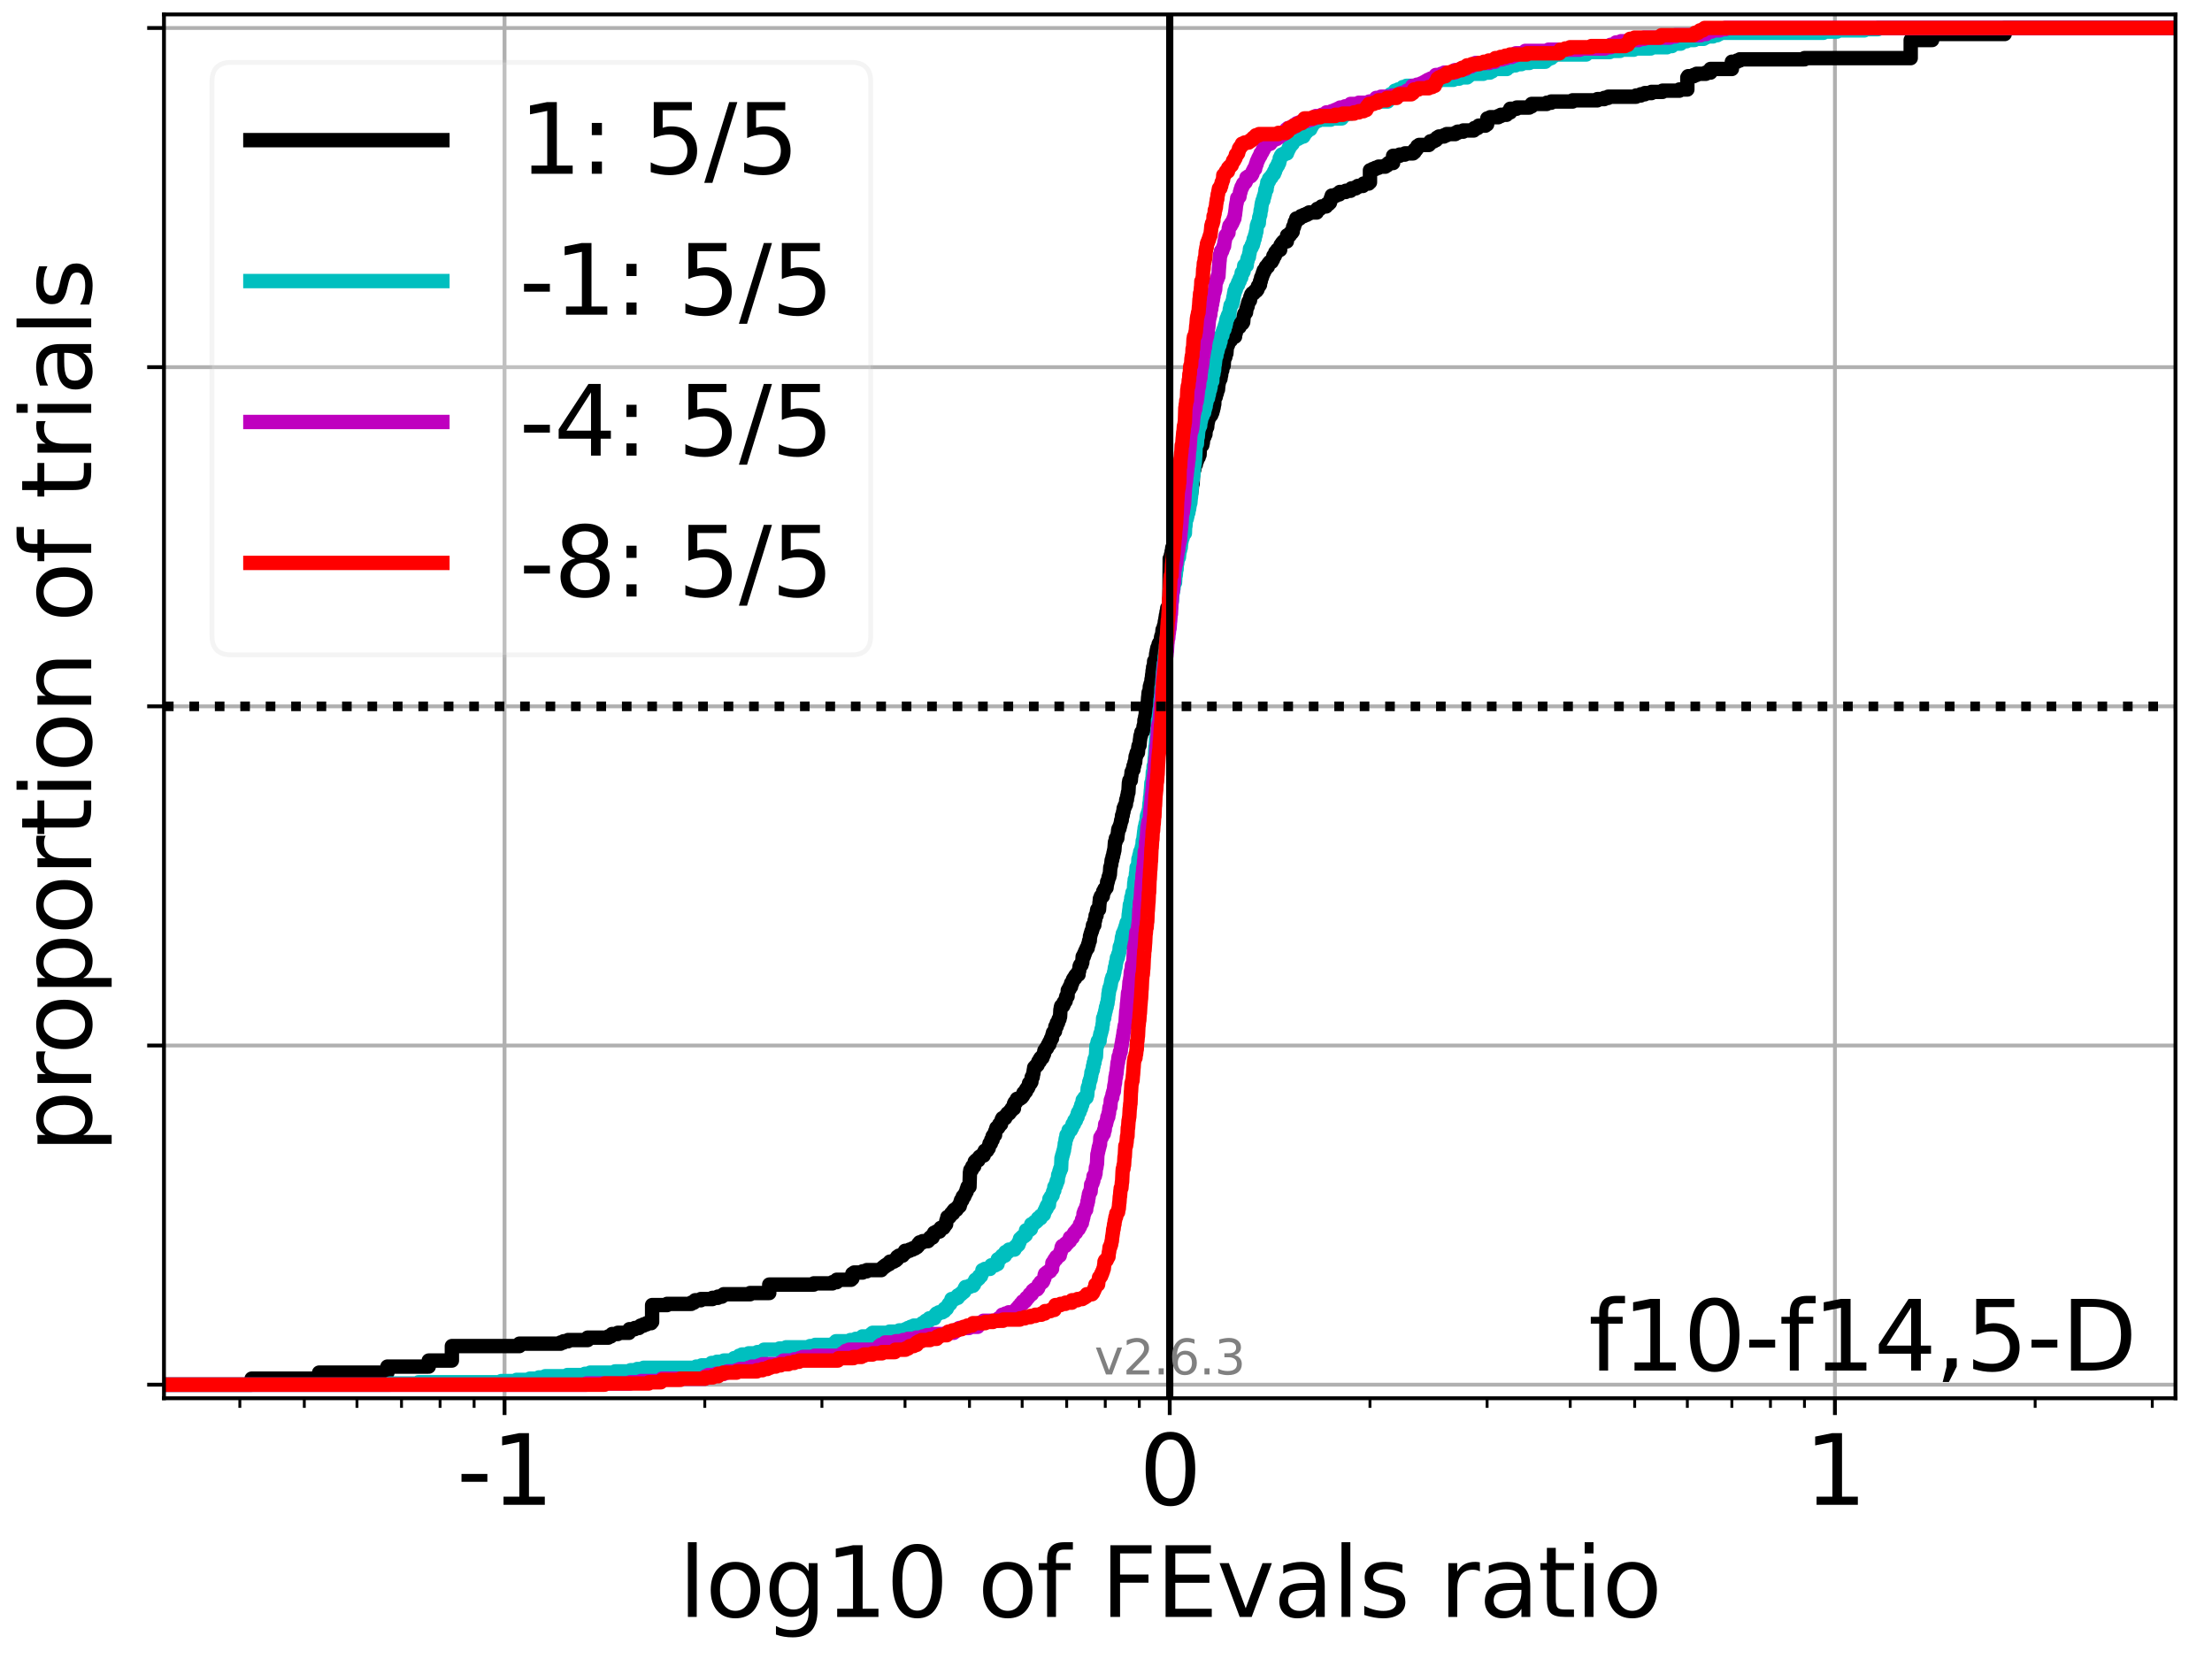 <?xml version="1.0" encoding="utf-8" standalone="no"?>
<!DOCTYPE svg PUBLIC "-//W3C//DTD SVG 1.1//EN"
  "http://www.w3.org/Graphics/SVG/1.1/DTD/svg11.dtd">
<svg xmlns:xlink="http://www.w3.org/1999/xlink" width="460.8pt" height="345.6pt" viewBox="0 0 460.8 345.6" xmlns="http://www.w3.org/2000/svg" version="1.1">
 <defs>
  <style type="text/css">*{stroke-linejoin: round; stroke-linecap: butt}</style>
 </defs>
 <g id="figure_1">
  <g id="patch_1">
   <path d="M 0 345.6 
L 460.8 345.6 
L 460.8 0 
L 0 0 
z
" style="fill: #ffffff"/>
  </g>
  <g id="axes_1">
   <g id="patch_2">
    <path d="M 34.16 291.28 
L 453.192 291.28 
L 453.192 3 
L 34.16 3 
z
" style="fill: #ffffff"/>
   </g>
   <g id="matplotlib.axis_1">
    <g id="xtick_1">
     <g id="line2d_1">
      <path d="M 105.106 291.28 
L 105.106 3 
" clip-path="url(#p88f4d0ffd2)" style="fill: none; stroke: #b0b0b0; stroke-width: 0.8; stroke-linecap: square"/>
     </g>
     <g id="line2d_2">
      <defs>
       <path id="mb6fb83b4e0" d="M 0 0 
L 0 3.5 
" style="stroke: #000000; stroke-width: 0.8"/>
      </defs>
      <g>
       <use xlink:href="#mb6fb83b4e0" x="105.106" y="291.28" style="stroke: #000000; stroke-width: 0.8"/>
      </g>
     </g>
     <g id="text_1">
      <!-- -1 -->
      <g transform="translate(95.136 313.477)scale(0.2 -0.2)">
       <defs>
        <path id="DejaVuSans-2d" d="M 313 2009 
L 1997 2009 
L 1997 1497 
L 313 1497 
L 313 2009 
z
" transform="scale(0.016)"/>
        <path id="DejaVuSans-31" d="M 794 531 
L 1825 531 
L 1825 4091 
L 703 3866 
L 703 4441 
L 1819 4666 
L 2450 4666 
L 2450 531 
L 3481 531 
L 3481 0 
L 794 0 
L 794 531 
z
" transform="scale(0.016)"/>
       </defs>
       <use xlink:href="#DejaVuSans-2d"/>
       <use xlink:href="#DejaVuSans-31" x="36.084"/>
      </g>
     </g>
    </g>
    <g id="xtick_2">
     <g id="line2d_3">
      <path d="M 243.676 291.28 
L 243.676 3 
" clip-path="url(#p88f4d0ffd2)" style="fill: none; stroke: #b0b0b0; stroke-width: 0.8; stroke-linecap: square"/>
     </g>
     <g id="line2d_4">
      <g>
       <use xlink:href="#mb6fb83b4e0" x="243.676" y="291.28" style="stroke: #000000; stroke-width: 0.8"/>
      </g>
     </g>
     <g id="text_2">
      <!-- 0 -->
      <g transform="translate(237.314 313.477)scale(0.2 -0.2)">
       <defs>
        <path id="DejaVuSans-30" d="M 2034 4250 
Q 1547 4250 1301 3770 
Q 1056 3291 1056 2328 
Q 1056 1369 1301 889 
Q 1547 409 2034 409 
Q 2525 409 2770 889 
Q 3016 1369 3016 2328 
Q 3016 3291 2770 3770 
Q 2525 4250 2034 4250 
z
M 2034 4750 
Q 2819 4750 3233 4129 
Q 3647 3509 3647 2328 
Q 3647 1150 3233 529 
Q 2819 -91 2034 -91 
Q 1250 -91 836 529 
Q 422 1150 422 2328 
Q 422 3509 836 4129 
Q 1250 4750 2034 4750 
z
" transform="scale(0.016)"/>
       </defs>
       <use xlink:href="#DejaVuSans-30"/>
      </g>
     </g>
    </g>
    <g id="xtick_3">
     <g id="line2d_5">
      <path d="M 382.246 291.28 
L 382.246 3 
" clip-path="url(#p88f4d0ffd2)" style="fill: none; stroke: #b0b0b0; stroke-width: 0.8; stroke-linecap: square"/>
     </g>
     <g id="line2d_6">
      <g>
       <use xlink:href="#mb6fb83b4e0" x="382.246" y="291.28" style="stroke: #000000; stroke-width: 0.8"/>
      </g>
     </g>
     <g id="text_3">
      <!-- 1 -->
      <g transform="translate(375.884 313.477)scale(0.2 -0.2)">
       <use xlink:href="#DejaVuSans-31"/>
      </g>
     </g>
    </g>
    <g id="xtick_4">
     <g id="line2d_7">
      <defs>
       <path id="m8c8472de10" d="M 0 0 
L 0 2 
" style="stroke: #000000; stroke-width: 0.6"/>
      </defs>
      <g>
       <use xlink:href="#m8c8472de10" x="49.963" y="291.28" style="stroke: #000000; stroke-width: 0.6"/>
      </g>
     </g>
    </g>
    <g id="xtick_5">
     <g id="line2d_8">
      <g>
       <use xlink:href="#m8c8472de10" x="63.392" y="291.28" style="stroke: #000000; stroke-width: 0.6"/>
      </g>
     </g>
    </g>
    <g id="xtick_6">
     <g id="line2d_9">
      <g>
       <use xlink:href="#m8c8472de10" x="74.364" y="291.28" style="stroke: #000000; stroke-width: 0.6"/>
      </g>
     </g>
    </g>
    <g id="xtick_7">
     <g id="line2d_10">
      <g>
       <use xlink:href="#m8c8472de10" x="83.641" y="291.28" style="stroke: #000000; stroke-width: 0.6"/>
      </g>
     </g>
    </g>
    <g id="xtick_8">
     <g id="line2d_11">
      <g>
       <use xlink:href="#m8c8472de10" x="91.677" y="291.28" style="stroke: #000000; stroke-width: 0.6"/>
      </g>
     </g>
    </g>
    <g id="xtick_9">
     <g id="line2d_12">
      <g>
       <use xlink:href="#m8c8472de10" x="98.765" y="291.28" style="stroke: #000000; stroke-width: 0.6"/>
      </g>
     </g>
    </g>
    <g id="xtick_10">
     <g id="line2d_13">
      <g>
       <use xlink:href="#m8c8472de10" x="146.82" y="291.28" style="stroke: #000000; stroke-width: 0.6"/>
      </g>
     </g>
    </g>
    <g id="xtick_11">
     <g id="line2d_14">
      <g>
       <use xlink:href="#m8c8472de10" x="171.221" y="291.28" style="stroke: #000000; stroke-width: 0.6"/>
      </g>
     </g>
    </g>
    <g id="xtick_12">
     <g id="line2d_15">
      <g>
       <use xlink:href="#m8c8472de10" x="188.533" y="291.28" style="stroke: #000000; stroke-width: 0.6"/>
      </g>
     </g>
    </g>
    <g id="xtick_13">
     <g id="line2d_16">
      <g>
       <use xlink:href="#m8c8472de10" x="201.962" y="291.28" style="stroke: #000000; stroke-width: 0.6"/>
      </g>
     </g>
    </g>
    <g id="xtick_14">
     <g id="line2d_17">
      <g>
       <use xlink:href="#m8c8472de10" x="212.934" y="291.28" style="stroke: #000000; stroke-width: 0.6"/>
      </g>
     </g>
    </g>
    <g id="xtick_15">
     <g id="line2d_18">
      <g>
       <use xlink:href="#m8c8472de10" x="222.211" y="291.28" style="stroke: #000000; stroke-width: 0.6"/>
      </g>
     </g>
    </g>
    <g id="xtick_16">
     <g id="line2d_19">
      <g>
       <use xlink:href="#m8c8472de10" x="230.247" y="291.28" style="stroke: #000000; stroke-width: 0.6"/>
      </g>
     </g>
    </g>
    <g id="xtick_17">
     <g id="line2d_20">
      <g>
       <use xlink:href="#m8c8472de10" x="237.335" y="291.28" style="stroke: #000000; stroke-width: 0.6"/>
      </g>
     </g>
    </g>
    <g id="xtick_18">
     <g id="line2d_21">
      <g>
       <use xlink:href="#m8c8472de10" x="285.39" y="291.28" style="stroke: #000000; stroke-width: 0.6"/>
      </g>
     </g>
    </g>
    <g id="xtick_19">
     <g id="line2d_22">
      <g>
       <use xlink:href="#m8c8472de10" x="309.791" y="291.28" style="stroke: #000000; stroke-width: 0.6"/>
      </g>
     </g>
    </g>
    <g id="xtick_20">
     <g id="line2d_23">
      <g>
       <use xlink:href="#m8c8472de10" x="327.104" y="291.28" style="stroke: #000000; stroke-width: 0.6"/>
      </g>
     </g>
    </g>
    <g id="xtick_21">
     <g id="line2d_24">
      <g>
       <use xlink:href="#m8c8472de10" x="340.532" y="291.28" style="stroke: #000000; stroke-width: 0.6"/>
      </g>
     </g>
    </g>
    <g id="xtick_22">
     <g id="line2d_25">
      <g>
       <use xlink:href="#m8c8472de10" x="351.505" y="291.28" style="stroke: #000000; stroke-width: 0.6"/>
      </g>
     </g>
    </g>
    <g id="xtick_23">
     <g id="line2d_26">
      <g>
       <use xlink:href="#m8c8472de10" x="360.781" y="291.28" style="stroke: #000000; stroke-width: 0.6"/>
      </g>
     </g>
    </g>
    <g id="xtick_24">
     <g id="line2d_27">
      <g>
       <use xlink:href="#m8c8472de10" x="368.817" y="291.28" style="stroke: #000000; stroke-width: 0.6"/>
      </g>
     </g>
    </g>
    <g id="xtick_25">
     <g id="line2d_28">
      <g>
       <use xlink:href="#m8c8472de10" x="375.905" y="291.28" style="stroke: #000000; stroke-width: 0.6"/>
      </g>
     </g>
    </g>
    <g id="xtick_26">
     <g id="line2d_29">
      <g>
       <use xlink:href="#m8c8472de10" x="423.96" y="291.28" style="stroke: #000000; stroke-width: 0.6"/>
      </g>
     </g>
    </g>
    <g id="xtick_27">
     <g id="line2d_30">
      <g>
       <use xlink:href="#m8c8472de10" x="448.361" y="291.28" style="stroke: #000000; stroke-width: 0.6"/>
      </g>
     </g>
    </g>
    <g id="text_4">
     <!-- log10 of FEvals ratio -->
     <g transform="translate(141.371 336.833)scale(0.2 -0.2)">
      <defs>
       <path id="DejaVuSans-6c" d="M 603 4863 
L 1178 4863 
L 1178 0 
L 603 0 
L 603 4863 
z
" transform="scale(0.016)"/>
       <path id="DejaVuSans-6f" d="M 1959 3097 
Q 1497 3097 1228 2736 
Q 959 2375 959 1747 
Q 959 1119 1226 758 
Q 1494 397 1959 397 
Q 2419 397 2687 759 
Q 2956 1122 2956 1747 
Q 2956 2369 2687 2733 
Q 2419 3097 1959 3097 
z
M 1959 3584 
Q 2709 3584 3137 3096 
Q 3566 2609 3566 1747 
Q 3566 888 3137 398 
Q 2709 -91 1959 -91 
Q 1206 -91 779 398 
Q 353 888 353 1747 
Q 353 2609 779 3096 
Q 1206 3584 1959 3584 
z
" transform="scale(0.016)"/>
       <path id="DejaVuSans-67" d="M 2906 1791 
Q 2906 2416 2648 2759 
Q 2391 3103 1925 3103 
Q 1463 3103 1205 2759 
Q 947 2416 947 1791 
Q 947 1169 1205 825 
Q 1463 481 1925 481 
Q 2391 481 2648 825 
Q 2906 1169 2906 1791 
z
M 3481 434 
Q 3481 -459 3084 -895 
Q 2688 -1331 1869 -1331 
Q 1566 -1331 1297 -1286 
Q 1028 -1241 775 -1147 
L 775 -588 
Q 1028 -725 1275 -790 
Q 1522 -856 1778 -856 
Q 2344 -856 2625 -561 
Q 2906 -266 2906 331 
L 2906 616 
Q 2728 306 2450 153 
Q 2172 0 1784 0 
Q 1141 0 747 490 
Q 353 981 353 1791 
Q 353 2603 747 3093 
Q 1141 3584 1784 3584 
Q 2172 3584 2450 3431 
Q 2728 3278 2906 2969 
L 2906 3500 
L 3481 3500 
L 3481 434 
z
" transform="scale(0.016)"/>
       <path id="DejaVuSans-20" transform="scale(0.016)"/>
       <path id="DejaVuSans-66" d="M 2375 4863 
L 2375 4384 
L 1825 4384 
Q 1516 4384 1395 4259 
Q 1275 4134 1275 3809 
L 1275 3500 
L 2222 3500 
L 2222 3053 
L 1275 3053 
L 1275 0 
L 697 0 
L 697 3053 
L 147 3053 
L 147 3500 
L 697 3500 
L 697 3744 
Q 697 4328 969 4595 
Q 1241 4863 1831 4863 
L 2375 4863 
z
" transform="scale(0.016)"/>
       <path id="DejaVuSans-46" d="M 628 4666 
L 3309 4666 
L 3309 4134 
L 1259 4134 
L 1259 2759 
L 3109 2759 
L 3109 2228 
L 1259 2228 
L 1259 0 
L 628 0 
L 628 4666 
z
" transform="scale(0.016)"/>
       <path id="DejaVuSans-45" d="M 628 4666 
L 3578 4666 
L 3578 4134 
L 1259 4134 
L 1259 2753 
L 3481 2753 
L 3481 2222 
L 1259 2222 
L 1259 531 
L 3634 531 
L 3634 0 
L 628 0 
L 628 4666 
z
" transform="scale(0.016)"/>
       <path id="DejaVuSans-76" d="M 191 3500 
L 800 3500 
L 1894 563 
L 2988 3500 
L 3597 3500 
L 2284 0 
L 1503 0 
L 191 3500 
z
" transform="scale(0.016)"/>
       <path id="DejaVuSans-61" d="M 2194 1759 
Q 1497 1759 1228 1600 
Q 959 1441 959 1056 
Q 959 750 1161 570 
Q 1363 391 1709 391 
Q 2188 391 2477 730 
Q 2766 1069 2766 1631 
L 2766 1759 
L 2194 1759 
z
M 3341 1997 
L 3341 0 
L 2766 0 
L 2766 531 
Q 2569 213 2275 61 
Q 1981 -91 1556 -91 
Q 1019 -91 701 211 
Q 384 513 384 1019 
Q 384 1609 779 1909 
Q 1175 2209 1959 2209 
L 2766 2209 
L 2766 2266 
Q 2766 2663 2505 2880 
Q 2244 3097 1772 3097 
Q 1472 3097 1187 3025 
Q 903 2953 641 2809 
L 641 3341 
Q 956 3463 1253 3523 
Q 1550 3584 1831 3584 
Q 2591 3584 2966 3190 
Q 3341 2797 3341 1997 
z
" transform="scale(0.016)"/>
       <path id="DejaVuSans-73" d="M 2834 3397 
L 2834 2853 
Q 2591 2978 2328 3040 
Q 2066 3103 1784 3103 
Q 1356 3103 1142 2972 
Q 928 2841 928 2578 
Q 928 2378 1081 2264 
Q 1234 2150 1697 2047 
L 1894 2003 
Q 2506 1872 2764 1633 
Q 3022 1394 3022 966 
Q 3022 478 2636 193 
Q 2250 -91 1575 -91 
Q 1294 -91 989 -36 
Q 684 19 347 128 
L 347 722 
Q 666 556 975 473 
Q 1284 391 1588 391 
Q 1994 391 2212 530 
Q 2431 669 2431 922 
Q 2431 1156 2273 1281 
Q 2116 1406 1581 1522 
L 1381 1569 
Q 847 1681 609 1914 
Q 372 2147 372 2553 
Q 372 3047 722 3315 
Q 1072 3584 1716 3584 
Q 2034 3584 2315 3537 
Q 2597 3491 2834 3397 
z
" transform="scale(0.016)"/>
       <path id="DejaVuSans-72" d="M 2631 2963 
Q 2534 3019 2420 3045 
Q 2306 3072 2169 3072 
Q 1681 3072 1420 2755 
Q 1159 2438 1159 1844 
L 1159 0 
L 581 0 
L 581 3500 
L 1159 3500 
L 1159 2956 
Q 1341 3275 1631 3429 
Q 1922 3584 2338 3584 
Q 2397 3584 2469 3576 
Q 2541 3569 2628 3553 
L 2631 2963 
z
" transform="scale(0.016)"/>
       <path id="DejaVuSans-74" d="M 1172 4494 
L 1172 3500 
L 2356 3500 
L 2356 3053 
L 1172 3053 
L 1172 1153 
Q 1172 725 1289 603 
Q 1406 481 1766 481 
L 2356 481 
L 2356 0 
L 1766 0 
Q 1100 0 847 248 
Q 594 497 594 1153 
L 594 3053 
L 172 3053 
L 172 3500 
L 594 3500 
L 594 4494 
L 1172 4494 
z
" transform="scale(0.016)"/>
       <path id="DejaVuSans-69" d="M 603 3500 
L 1178 3500 
L 1178 0 
L 603 0 
L 603 3500 
z
M 603 4863 
L 1178 4863 
L 1178 4134 
L 603 4134 
L 603 4863 
z
" transform="scale(0.016)"/>
      </defs>
      <use xlink:href="#DejaVuSans-6c"/>
      <use xlink:href="#DejaVuSans-6f" x="27.783"/>
      <use xlink:href="#DejaVuSans-67" x="88.965"/>
      <use xlink:href="#DejaVuSans-31" x="152.441"/>
      <use xlink:href="#DejaVuSans-30" x="216.064"/>
      <use xlink:href="#DejaVuSans-20" x="279.688"/>
      <use xlink:href="#DejaVuSans-6f" x="311.475"/>
      <use xlink:href="#DejaVuSans-66" x="372.656"/>
      <use xlink:href="#DejaVuSans-20" x="407.861"/>
      <use xlink:href="#DejaVuSans-46" x="439.648"/>
      <use xlink:href="#DejaVuSans-45" x="497.168"/>
      <use xlink:href="#DejaVuSans-76" x="560.352"/>
      <use xlink:href="#DejaVuSans-61" x="619.531"/>
      <use xlink:href="#DejaVuSans-6c" x="680.811"/>
      <use xlink:href="#DejaVuSans-73" x="708.594"/>
      <use xlink:href="#DejaVuSans-20" x="760.693"/>
      <use xlink:href="#DejaVuSans-72" x="792.48"/>
      <use xlink:href="#DejaVuSans-61" x="833.594"/>
      <use xlink:href="#DejaVuSans-74" x="894.873"/>
      <use xlink:href="#DejaVuSans-69" x="934.082"/>
      <use xlink:href="#DejaVuSans-6f" x="961.865"/>
     </g>
    </g>
   </g>
   <g id="matplotlib.axis_2">
    <g id="ytick_1">
     <g id="line2d_31">
      <path d="M 34.16 288.454 
L 453.192 288.454 
" clip-path="url(#p88f4d0ffd2)" style="fill: none; stroke: #b0b0b0; stroke-width: 0.8; stroke-linecap: square"/>
     </g>
     <g id="line2d_32">
      <defs>
       <path id="m7a89ad50d0" d="M 0 0 
L -3.5 0 
" style="stroke: #000000; stroke-width: 0.8"/>
      </defs>
      <g>
       <use xlink:href="#m7a89ad50d0" x="34.16" y="288.454" style="stroke: #000000; stroke-width: 0.8"/>
      </g>
     </g>
    </g>
    <g id="ytick_2">
     <g id="line2d_33">
      <path d="M 34.16 217.797 
L 453.192 217.797 
" clip-path="url(#p88f4d0ffd2)" style="fill: none; stroke: #b0b0b0; stroke-width: 0.8; stroke-linecap: square"/>
     </g>
     <g id="line2d_34">
      <g>
       <use xlink:href="#m7a89ad50d0" x="34.16" y="217.797" style="stroke: #000000; stroke-width: 0.8"/>
      </g>
     </g>
    </g>
    <g id="ytick_3">
     <g id="line2d_35">
      <path d="M 34.16 147.14 
L 453.192 147.14 
" clip-path="url(#p88f4d0ffd2)" style="fill: none; stroke: #b0b0b0; stroke-width: 0.8; stroke-linecap: square"/>
     </g>
     <g id="line2d_36">
      <g>
       <use xlink:href="#m7a89ad50d0" x="34.16" y="147.14" style="stroke: #000000; stroke-width: 0.8"/>
      </g>
     </g>
    </g>
    <g id="ytick_4">
     <g id="line2d_37">
      <path d="M 34.16 76.483 
L 453.192 76.483 
" clip-path="url(#p88f4d0ffd2)" style="fill: none; stroke: #b0b0b0; stroke-width: 0.8; stroke-linecap: square"/>
     </g>
     <g id="line2d_38">
      <g>
       <use xlink:href="#m7a89ad50d0" x="34.16" y="76.483" style="stroke: #000000; stroke-width: 0.8"/>
      </g>
     </g>
    </g>
    <g id="ytick_5">
     <g id="line2d_39">
      <path d="M 34.16 5.826 
L 453.192 5.826 
" clip-path="url(#p88f4d0ffd2)" style="fill: none; stroke: #b0b0b0; stroke-width: 0.8; stroke-linecap: square"/>
     </g>
     <g id="line2d_40">
      <g>
       <use xlink:href="#m7a89ad50d0" x="34.16" y="5.826" style="stroke: #000000; stroke-width: 0.8"/>
      </g>
     </g>
    </g>
    <g id="text_5">
     <!-- proportion of trials -->
     <g transform="translate(19.001 240.146)rotate(-90)scale(0.2 -0.2)">
      <defs>
       <path id="DejaVuSans-70" d="M 1159 525 
L 1159 -1331 
L 581 -1331 
L 581 3500 
L 1159 3500 
L 1159 2969 
Q 1341 3281 1617 3432 
Q 1894 3584 2278 3584 
Q 2916 3584 3314 3078 
Q 3713 2572 3713 1747 
Q 3713 922 3314 415 
Q 2916 -91 2278 -91 
Q 1894 -91 1617 61 
Q 1341 213 1159 525 
z
M 3116 1747 
Q 3116 2381 2855 2742 
Q 2594 3103 2138 3103 
Q 1681 3103 1420 2742 
Q 1159 2381 1159 1747 
Q 1159 1113 1420 752 
Q 1681 391 2138 391 
Q 2594 391 2855 752 
Q 3116 1113 3116 1747 
z
" transform="scale(0.016)"/>
       <path id="DejaVuSans-6e" d="M 3513 2113 
L 3513 0 
L 2938 0 
L 2938 2094 
Q 2938 2591 2744 2837 
Q 2550 3084 2163 3084 
Q 1697 3084 1428 2787 
Q 1159 2491 1159 1978 
L 1159 0 
L 581 0 
L 581 3500 
L 1159 3500 
L 1159 2956 
Q 1366 3272 1645 3428 
Q 1925 3584 2291 3584 
Q 2894 3584 3203 3211 
Q 3513 2838 3513 2113 
z
" transform="scale(0.016)"/>
      </defs>
      <use xlink:href="#DejaVuSans-70"/>
      <use xlink:href="#DejaVuSans-72" x="63.477"/>
      <use xlink:href="#DejaVuSans-6f" x="102.34"/>
      <use xlink:href="#DejaVuSans-70" x="163.521"/>
      <use xlink:href="#DejaVuSans-6f" x="226.998"/>
      <use xlink:href="#DejaVuSans-72" x="288.18"/>
      <use xlink:href="#DejaVuSans-74" x="329.293"/>
      <use xlink:href="#DejaVuSans-69" x="368.502"/>
      <use xlink:href="#DejaVuSans-6f" x="396.285"/>
      <use xlink:href="#DejaVuSans-6e" x="457.467"/>
      <use xlink:href="#DejaVuSans-20" x="520.846"/>
      <use xlink:href="#DejaVuSans-6f" x="552.633"/>
      <use xlink:href="#DejaVuSans-66" x="613.814"/>
      <use xlink:href="#DejaVuSans-20" x="649.02"/>
      <use xlink:href="#DejaVuSans-74" x="680.807"/>
      <use xlink:href="#DejaVuSans-72" x="720.016"/>
      <use xlink:href="#DejaVuSans-69" x="761.129"/>
      <use xlink:href="#DejaVuSans-61" x="788.912"/>
      <use xlink:href="#DejaVuSans-6c" x="850.191"/>
      <use xlink:href="#DejaVuSans-73" x="877.975"/>
     </g>
    </g>
   </g>
   <g id="line2d_41">
    <path d="M 34.16 288.454 
L 52.42 288.454 
L 52.42 287.198 
L 66.479 287.198 
L 66.479 285.941 
L 80.705 285.941 
L 80.705 284.685 
L 89.317 284.685 
L 89.317 283.429 
L 94.134 283.429 
L 94.134 280.415 
L 108.193 280.415 
L 108.193 279.912 
L 116.774 279.912 
L 116.774 279.661 
L 117.406 279.661 
L 117.406 279.41 
L 118.342 279.41 
L 118.342 279.158 
L 122.419 279.158 
L 122.419 278.656 
L 126.705 278.656 
L 126.705 278.405 
L 127.242 278.405 
L 127.242 278.154 
L 127.508 278.154 
L 127.508 277.902 
L 128.692 277.902 
L 128.692 277.651 
L 131.03 277.651 
L 131.117 276.897 
L 132.233 276.897 
L 132.233 276.646 
L 133.086 276.646 
L 133.086 276.395 
L 133.449 276.395 
L 133.449 276.144 
L 134.074 276.144 
L 134.074 275.893 
L 134.706 275.893 
L 134.706 275.641 
L 135.642 275.641 
L 135.642 275.39 
L 135.847 275.39 
L 135.847 271.873 
L 138.965 271.873 
L 138.965 271.622 
L 144.005 271.622 
L 144.005 271.37 
L 144.542 271.37 
L 144.542 271.119 
L 144.808 271.119 
L 144.808 270.868 
L 145.992 270.868 
L 145.992 270.617 
L 148.417 270.617 
L 148.417 270.366 
L 149.533 270.366 
L 149.533 270.114 
L 150.386 270.114 
L 150.386 269.863 
L 150.749 269.863 
L 150.749 269.612 
L 156.265 269.612 
L 156.265 269.361 
L 160.248 269.361 
L 160.248 267.602 
L 169.525 267.602 
L 169.525 267.351 
L 173.421 267.351 
L 173.421 267.1 
L 174.307 267.1 
L 174.307 266.597 
L 177.291 266.597 
L 177.291 266.346 
L 177.561 266.346 
L 177.561 265.341 
L 177.927 265.341 
L 177.927 265.09 
L 179.696 265.09 
L 179.696 264.839 
L 180.552 264.839 
L 180.552 264.587 
L 183.584 264.587 
L 183.584 264.336 
L 183.802 264.336 
L 183.802 264.085 
L 184.105 264.085 
L 184.105 263.834 
L 184.434 263.834 
L 184.434 263.583 
L 184.821 263.583 
L 184.821 263.331 
L 185.276 263.331 
L 185.369 262.829 
L 186.173 262.829 
L 186.173 262.578 
L 186.627 262.578 
L 186.627 262.326 
L 186.906 262.326 
L 186.906 261.824 
L 187.259 261.824 
L 187.259 261.573 
L 188.037 261.573 
L 188.037 261.321 
L 188.194 261.321 
L 188.194 261.07 
L 188.533 261.07 
L 188.533 260.568 
L 189.461 260.568 
L 189.461 260.317 
L 190.093 260.317 
L 190.093 260.065 
L 190.634 260.065 
L 190.634 259.814 
L 191.029 259.814 
L 191.029 259.563 
L 191.266 259.563 
L 191.348 259.06 
L 191.563 259.06 
L 191.563 258.809 
L 192.201 258.809 
L 192.201 258.558 
L 193.314 258.558 
L 193.314 258.307 
L 193.561 258.307 
L 193.561 258.056 
L 193.733 258.056 
L 193.733 257.804 
L 194.269 257.804 
L 194.269 257.302 
L 194.535 257.302 
L 194.591 256.799 
L 195.063 256.799 
L 195.063 256.548 
L 195.719 256.548 
L 195.719 256.297 
L 195.855 256.297 
L 195.952 255.795 
L 196.558 255.795 
L 196.558 255.543 
L 196.718 255.543 
L 196.718 255.292 
L 196.897 255.292 
L 196.897 255.041 
L 197.094 255.041 
L 197.145 254.287 
L 197.229 254.287 
L 197.229 254.036 
L 197.35 254.036 
L 197.36 253.534 
L 197.81 253.534 
L 197.81 253.282 
L 198.004 253.282 
L 198.004 253.031 
L 198.145 253.031 
L 198.145 252.78 
L 198.544 252.78 
L 198.561 252.277 
L 198.761 252.277 
L 198.761 252.026 
L 199.26 252.026 
L 199.26 251.775 
L 199.393 251.775 
L 199.393 251.524 
L 199.658 251.524 
L 199.658 251.273 
L 199.929 251.273 
L 199.933 250.77 
L 200.077 250.77 
L 200.114 250.268 
L 200.195 250.268 
L 200.195 250.016 
L 200.476 250.016 
L 200.565 249.263 
L 200.878 249.263 
L 200.97 248.76 
L 201.101 248.76 
L 201.101 248.509 
L 201.224 248.509 
L 201.224 248.258 
L 201.367 248.258 
L 201.379 247.755 
L 201.5 247.755 
L 201.553 247.253 
L 201.962 247.253 
L 202.057 244.238 
L 202.085 244.238 
L 202.141 243.736 
L 202.433 243.736 
L 202.51 243.233 
L 202.551 243.233 
L 202.551 242.982 
L 202.939 242.982 
L 202.993 242.48 
L 203.064 242.48 
L 203.064 241.977 
L 203.301 241.977 
L 203.301 241.726 
L 203.804 241.726 
L 203.849 241.224 
L 204.045 241.224 
L 204.045 240.972 
L 204.392 240.972 
L 204.392 240.721 
L 204.92 240.721 
L 205.024 239.967 
L 205.135 239.967 
L 205.135 239.716 
L 205.633 239.716 
L 205.633 239.465 
L 205.774 239.465 
L 205.774 239.214 
L 205.96 239.214 
L 205.993 238.711 
L 206.092 238.711 
L 206.136 238.209 
L 206.422 238.209 
L 206.491 237.455 
L 206.779 237.455 
L 206.779 236.701 
L 206.946 236.701 
L 206.946 236.45 
L 207.287 236.45 
L 207.308 235.697 
L 207.402 235.697 
L 207.507 235.194 
L 207.573 235.194 
L 207.573 234.943 
L 207.948 234.943 
L 207.948 234.692 
L 208.117 234.692 
L 208.151 234.189 
L 208.541 234.189 
L 208.608 233.436 
L 208.688 233.436 
L 208.688 233.184 
L 208.818 233.184 
L 208.818 232.933 
L 209.404 232.933 
L 209.47 232.431 
L 209.72 232.431 
L 209.72 232.179 
L 209.864 232.179 
L 209.864 231.928 
L 210.267 231.928 
L 210.267 231.677 
L 210.4 231.677 
L 210.4 231.426 
L 210.666 231.426 
L 210.756 230.923 
L 211.221 230.923 
L 211.239 229.918 
L 211.36 229.918 
L 211.36 229.667 
L 211.652 229.667 
L 211.729 229.165 
L 211.85 229.165 
L 211.85 228.914 
L 212.46 228.914 
L 212.46 228.662 
L 212.825 228.662 
L 212.825 228.411 
L 213.028 228.411 
L 213.028 228.16 
L 213.184 228.16 
L 213.209 227.657 
L 213.508 227.657 
L 213.508 227.406 
L 213.723 227.406 
L 213.762 226.904 
L 213.942 226.904 
L 213.942 226.653 
L 214.157 226.653 
L 214.157 226.401 
L 214.275 226.401 
L 214.374 225.648 
L 214.72 225.648 
L 214.72 225.396 
L 214.859 225.396 
L 214.92 224.392 
L 215.126 224.392 
L 215.221 223.638 
L 215.272 223.638 
L 215.361 222.884 
L 215.391 222.884 
L 215.444 222.382 
L 215.667 222.382 
L 215.667 222.13 
L 215.906 222.13 
L 215.906 221.879 
L 216.146 221.879 
L 216.245 221.377 
L 216.31 221.377 
L 216.31 221.126 
L 216.607 221.126 
L 216.611 220.623 
L 216.775 220.623 
L 216.775 220.372 
L 217.16 220.372 
L 217.254 219.869 
L 217.356 219.869 
L 217.356 219.618 
L 217.478 219.618 
L 217.566 218.865 
L 217.731 218.865 
L 217.731 218.613 
L 217.897 218.613 
L 217.897 218.362 
L 218.112 218.362 
L 218.215 217.86 
L 218.331 217.86 
L 218.331 217.608 
L 218.591 217.608 
L 218.591 217.106 
L 218.735 217.106 
L 218.735 216.855 
L 218.852 216.855 
L 218.943 216.352 
L 219.142 216.352 
L 219.223 215.599 
L 219.275 215.599 
L 219.367 215.096 
L 219.569 215.096 
L 219.569 214.845 
L 219.777 214.845 
L 219.851 213.84 
L 220.117 213.84 
L 220.162 213.086 
L 220.418 213.086 
L 220.526 212.333 
L 220.705 212.333 
L 220.752 211.83 
L 220.83 211.83 
L 220.906 210.323 
L 220.943 210.323 
L 220.995 209.82 
L 221.067 209.82 
L 221.067 209.569 
L 221.462 209.569 
L 221.462 209.318 
L 221.584 209.318 
L 221.584 208.816 
L 221.813 208.816 
L 221.813 208.564 
L 221.992 208.564 
L 222.054 207.811 
L 222.123 207.811 
L 222.123 207.559 
L 222.397 207.559 
L 222.438 206.303 
L 222.581 206.303 
L 222.581 206.052 
L 222.814 206.052 
L 222.837 205.55 
L 223.116 205.55 
L 223.136 204.796 
L 223.374 204.796 
L 223.452 204.294 
L 223.518 204.294 
L 223.518 204.042 
L 223.667 204.042 
L 223.667 203.791 
L 223.984 203.791 
L 223.984 203.289 
L 224.175 203.289 
L 224.175 203.037 
L 224.679 203.037 
L 224.688 202.284 
L 224.806 202.284 
L 224.906 201.279 
L 225.011 201.279 
L 225.011 201.028 
L 225.298 201.028 
L 225.344 200.525 
L 225.461 200.525 
L 225.544 199.269 
L 225.779 199.269 
L 225.805 198.767 
L 225.955 198.767 
L 226.026 198.264 
L 226.136 198.264 
L 226.136 198.013 
L 226.26 198.013 
L 226.363 197.51 
L 226.583 197.51 
L 226.671 196.757 
L 226.787 196.757 
L 226.873 196.003 
L 227.017 196.003 
L 227.073 194.998 
L 227.132 194.998 
L 227.216 194.496 
L 227.274 194.496 
L 227.369 193.993 
L 227.46 193.993 
L 227.558 193.491 
L 227.613 193.491 
L 227.682 192.737 
L 227.962 192.737 
L 228.032 191.732 
L 228.126 191.732 
L 228.231 190.979 
L 228.239 190.979 
L 228.239 190.727 
L 228.427 190.727 
L 228.522 189.723 
L 228.575 189.723 
L 228.575 189.471 
L 228.947 189.471 
L 229.058 187.964 
L 229.085 187.964 
L 229.131 187.21 
L 229.324 187.21 
L 229.325 186.708 
L 229.731 186.708 
L 229.814 185.703 
L 230.031 185.703 
L 230.077 185.2 
L 230.3 185.2 
L 230.3 184.949 
L 230.508 184.949 
L 230.587 184.196 
L 230.624 184.196 
L 230.64 183.693 
L 230.761 183.693 
L 230.862 183.191 
L 230.888 183.191 
L 230.951 182.688 
L 231.083 182.688 
L 231.118 182.186 
L 231.201 182.186 
L 231.297 180.678 
L 231.343 180.678 
L 231.448 180.176 
L 231.477 180.176 
L 231.582 179.171 
L 231.679 179.171 
L 231.779 178.417 
L 231.864 178.417 
L 231.965 177.664 
L 232.028 177.664 
L 232.074 177.161 
L 232.141 177.161 
L 232.25 175.654 
L 232.274 175.654 
L 232.274 175.403 
L 232.394 175.403 
L 232.46 174.649 
L 232.747 174.649 
L 232.845 173.644 
L 232.874 173.644 
L 232.939 172.891 
L 233.002 172.891 
L 233.002 172.639 
L 233.191 172.639 
L 233.239 172.137 
L 233.319 172.137 
L 233.413 171.634 
L 233.439 171.634 
L 233.532 171.132 
L 233.56 171.132 
L 233.56 170.881 
L 233.675 170.881 
L 233.747 169.876 
L 233.879 169.876 
L 233.962 169.122 
L 234.038 169.122 
L 234.086 168.368 
L 234.22 168.368 
L 234.285 167.866 
L 234.428 167.866 
L 234.428 167.615 
L 234.54 167.615 
L 234.617 166.61 
L 234.754 166.61 
L 234.813 165.856 
L 234.877 165.856 
L 234.971 165.103 
L 235.064 165.103 
L 235.173 163.093 
L 235.191 163.093 
L 235.265 162.59 
L 235.569 162.59 
L 235.64 161.585 
L 235.689 161.585 
L 235.725 160.832 
L 235.84 160.832 
L 235.945 160.329 
L 236.119 160.329 
L 236.125 159.576 
L 236.266 159.576 
L 236.344 158.822 
L 236.473 158.822 
L 236.573 157.566 
L 236.663 157.566 
L 236.735 157.063 
L 236.799 157.063 
L 236.799 156.812 
L 237.046 156.812 
L 237.142 155.556 
L 237.207 155.556 
L 237.207 155.305 
L 237.375 155.305 
L 237.481 154.049 
L 237.504 154.049 
L 237.581 153.295 
L 237.671 153.295 
L 237.77 152.541 
L 237.957 152.541 
L 237.957 152.29 
L 238.143 152.29 
L 238.224 151.285 
L 238.267 151.285 
L 238.366 150.783 
L 238.395 150.783 
L 238.406 150.029 
L 238.517 150.029 
L 238.57 149.275 
L 238.643 149.275 
L 238.715 148.019 
L 238.859 148.019 
L 238.931 146.763 
L 239.08 146.763 
L 239.179 145.256 
L 239.197 145.256 
L 239.284 144.251 
L 239.459 144.251 
L 239.539 142.995 
L 239.617 142.995 
L 239.675 142.492 
L 239.817 142.492 
L 239.886 141.487 
L 239.935 141.487 
L 240.028 140.483 
L 240.071 140.483 
L 240.114 139.729 
L 240.211 139.729 
L 240.219 138.975 
L 240.369 138.975 
L 240.434 137.719 
L 240.621 137.719 
L 240.621 137.468 
L 240.76 137.468 
L 240.844 136.212 
L 240.888 136.212 
L 240.985 135.458 
L 241.001 135.458 
L 241.1 134.956 
L 241.263 134.956 
L 241.356 134.202 
L 241.476 134.202 
L 241.476 133.951 
L 241.771 133.951 
L 241.877 132.695 
L 241.947 132.695 
L 241.947 132.443 
L 242.082 132.443 
L 242.185 131.187 
L 242.317 131.187 
L 242.317 130.936 
L 242.444 130.936 
L 242.455 130.434 
L 242.562 130.434 
L 242.665 129.429 
L 242.71 129.429 
L 242.807 128.675 
L 242.828 128.675 
L 242.884 128.173 
L 242.954 128.173 
L 243.021 127.419 
L 243.113 127.419 
L 243.159 126.665 
L 243.316 126.665 
L 243.404 126.163 
L 243.489 126.163 
L 243.578 125.409 
L 243.605 125.409 
L 243.676 116.365 
L 243.876 116.365 
L 243.922 115.611 
L 244.049 115.611 
L 244.076 114.858 
L 244.161 114.858 
L 244.205 114.104 
L 244.318 114.104 
L 244.318 113.853 
L 244.512 113.853 
L 244.512 113.602 
L 244.714 113.602 
L 244.803 112.848 
L 244.929 112.848 
L 245.005 112.345 
L 245.138 112.345 
L 245.141 111.843 
L 245.263 111.843 
L 245.264 111.341 
L 245.601 111.341 
L 245.68 110.587 
L 245.788 110.587 
L 245.83 109.582 
L 246.115 109.582 
L 246.121 109.08 
L 246.237 109.08 
L 246.263 108.577 
L 246.367 108.577 
L 246.463 108.075 
L 246.493 108.075 
L 246.551 107.572 
L 246.68 107.572 
L 246.776 107.07 
L 246.978 107.07 
L 246.978 106.818 
L 247.143 106.818 
L 247.173 106.065 
L 247.352 106.065 
L 247.372 105.562 
L 247.478 105.562 
L 247.578 104.809 
L 247.609 104.809 
L 247.635 104.055 
L 247.748 104.055 
L 247.801 103.553 
L 247.983 103.553 
L 248.066 102.799 
L 248.136 102.799 
L 248.218 102.045 
L 248.251 102.045 
L 248.348 100.789 
L 248.444 100.789 
L 248.53 98.277 
L 248.583 98.277 
L 248.644 97.774 
L 248.814 97.774 
L 248.833 97.021 
L 248.992 97.021 
L 248.992 96.77 
L 249.119 96.77 
L 249.17 96.016 
L 249.353 96.016 
L 249.385 95.262 
L 249.706 95.262 
L 249.787 94.76 
L 249.887 94.76 
L 249.978 93.001 
L 250.047 93.001 
L 250.047 92.75 
L 250.458 92.75 
L 250.549 92.247 
L 250.569 92.247 
L 250.673 90.991 
L 250.903 90.991 
L 250.924 90.489 
L 251.109 90.489 
L 251.156 89.484 
L 251.268 89.484 
L 251.315 88.982 
L 251.475 88.982 
L 251.558 87.977 
L 251.615 87.977 
L 251.653 87.474 
L 251.737 87.474 
L 251.838 86.721 
L 252.136 86.721 
L 252.136 86.469 
L 252.333 86.469 
L 252.416 85.967 
L 252.545 85.967 
L 252.608 85.464 
L 252.684 85.464 
L 252.734 84.962 
L 252.808 84.962 
L 252.918 84.208 
L 252.953 84.208 
L 252.995 82.701 
L 253.261 82.701 
L 253.37 81.947 
L 253.484 81.947 
L 253.582 81.194 
L 253.721 81.194 
L 253.828 79.937 
L 253.873 79.937 
L 253.885 79.435 
L 253.99 79.435 
L 253.99 79.184 
L 254.11 79.184 
L 254.11 78.933 
L 254.239 78.933 
L 254.341 78.179 
L 254.383 78.179 
L 254.466 77.174 
L 254.61 77.174 
L 254.697 76.169 
L 254.916 76.169 
L 254.987 74.913 
L 255.044 74.913 
L 255.139 74.411 
L 255.253 74.411 
L 255.33 73.657 
L 255.472 73.657 
L 255.568 72.401 
L 255.592 72.401 
L 255.677 71.898 
L 255.814 71.898 
L 255.913 71.145 
L 256.181 71.145 
L 256.181 70.893 
L 256.427 70.893 
L 256.468 70.391 
L 256.71 70.391 
L 256.71 70.14 
L 257.279 70.14 
L 257.303 69.386 
L 257.437 69.386 
L 257.533 68.632 
L 257.617 68.632 
L 257.709 68.13 
L 258.209 68.13 
L 258.216 67.627 
L 258.34 67.627 
L 258.34 67.376 
L 258.829 67.376 
L 258.829 67.125 
L 258.976 67.125 
L 259.082 65.869 
L 259.109 65.869 
L 259.217 65.366 
L 259.387 65.366 
L 259.387 65.115 
L 259.565 65.115 
L 259.648 64.362 
L 259.688 64.362 
L 259.797 63.859 
L 259.892 63.859 
L 260.003 63.105 
L 260.083 63.105 
L 260.083 62.854 
L 260.226 62.854 
L 260.226 62.603 
L 260.39 62.603 
L 260.469 61.849 
L 260.572 61.849 
L 260.661 61.347 
L 260.843 61.347 
L 260.843 61.096 
L 261.201 61.096 
L 261.201 60.844 
L 261.43 60.844 
L 261.43 60.593 
L 261.754 60.593 
L 261.754 60.342 
L 261.947 60.342 
L 261.973 59.84 
L 262.059 59.84 
L 262.059 59.588 
L 262.324 59.588 
L 262.324 59.337 
L 262.475 59.337 
L 262.495 58.583 
L 262.646 58.583 
L 262.709 57.83 
L 262.868 57.83 
L 262.92 57.327 
L 263.036 57.327 
L 263.083 56.825 
L 263.26 56.825 
L 263.26 56.322 
L 263.516 56.322 
L 263.516 56.071 
L 263.66 56.071 
L 263.711 55.569 
L 264.109 55.569 
L 264.122 55.066 
L 264.298 55.066 
L 264.298 54.815 
L 264.507 54.815 
L 264.507 54.564 
L 264.909 54.564 
L 264.909 54.313 
L 265.033 54.313 
L 265.033 54.061 
L 265.192 54.061 
L 265.263 53.308 
L 265.572 53.308 
L 265.669 52.554 
L 266.007 52.554 
L 266.061 52.052 
L 266.68 52.052 
L 266.765 51.047 
L 266.946 51.047 
L 266.946 50.795 
L 267.117 50.795 
L 267.117 50.544 
L 267.342 50.544 
L 267.342 50.293 
L 268.077 50.293 
L 268.123 49.037 
L 268.705 49.037 
L 268.753 48.534 
L 269.111 48.534 
L 269.111 48.283 
L 269.291 48.283 
L 269.378 47.278 
L 269.562 47.278 
L 269.601 46.776 
L 269.714 46.776 
L 269.726 46.273 
L 269.956 46.273 
L 270.038 45.52 
L 270.765 45.52 
L 270.765 45.269 
L 271.019 45.269 
L 271.019 45.017 
L 271.612 45.017 
L 271.612 44.766 
L 272.215 44.766 
L 272.215 44.515 
L 272.687 44.515 
L 272.687 44.264 
L 274.297 44.264 
L 274.335 43.761 
L 274.418 43.761 
L 274.418 43.51 
L 274.996 43.51 
L 274.996 43.259 
L 275.302 43.259 
L 275.302 43.007 
L 276.256 43.007 
L 276.256 42.756 
L 276.407 42.756 
L 276.407 42.505 
L 276.795 42.505 
L 276.795 42.254 
L 277.048 42.254 
L 277.076 41.751 
L 277.229 41.751 
L 277.255 41.249 
L 277.354 41.249 
L 277.427 40.746 
L 278.362 40.746 
L 278.362 40.495 
L 279.021 40.495 
L 279.107 39.993 
L 280.342 39.993 
L 280.342 39.742 
L 281.346 39.742 
L 281.346 39.49 
L 281.536 39.49 
L 281.536 39.239 
L 282.44 39.239 
L 282.44 38.988 
L 282.851 38.988 
L 282.851 38.737 
L 283.91 38.737 
L 283.91 38.485 
L 284.061 38.485 
L 284.061 38.234 
L 285.128 38.234 
L 285.128 37.983 
L 285.39 37.983 
L 285.39 35.471 
L 285.911 35.471 
L 285.911 35.22 
L 286.524 35.22 
L 286.524 34.968 
L 287.158 34.968 
L 287.158 34.717 
L 288.575 34.717 
L 288.575 34.466 
L 288.98 34.466 
L 288.98 34.215 
L 289.25 34.215 
L 289.25 33.963 
L 290.207 33.963 
L 290.207 32.456 
L 291.564 32.456 
L 291.564 32.205 
L 292.667 32.205 
L 292.667 31.954 
L 294.367 31.954 
L 294.367 31.702 
L 294.667 31.702 
L 294.667 31.2 
L 295.039 31.2 
L 295.039 30.949 
L 295.219 30.949 
L 295.262 30.446 
L 295.629 30.446 
L 295.629 30.195 
L 297.656 30.195 
L 297.656 29.944 
L 297.906 29.944 
L 297.979 29.441 
L 298.689 29.441 
L 298.689 29.19 
L 299.168 29.19 
L 299.168 28.939 
L 299.34 28.939 
L 299.34 28.688 
L 299.755 28.688 
L 299.755 28.436 
L 300.804 28.436 
L 300.804 28.185 
L 301.353 28.185 
L 301.353 27.934 
L 303.159 27.934 
L 303.159 27.683 
L 303.639 27.683 
L 303.639 27.432 
L 304.811 27.432 
L 304.811 27.18 
L 307.007 27.18 
L 307.007 26.929 
L 307.145 26.929 
L 307.145 26.678 
L 307.817 26.678 
L 307.817 26.427 
L 308.04 26.427 
L 308.04 26.175 
L 309.441 26.175 
L 309.441 25.924 
L 309.791 25.924 
L 309.832 24.668 
L 310.434 24.668 
L 310.434 24.417 
L 312.118 24.417 
L 312.118 24.166 
L 312.667 24.166 
L 312.667 23.914 
L 313.839 23.914 
L 313.839 23.663 
L 314.11 23.663 
L 314.11 23.412 
L 314.608 23.412 
L 314.608 22.658 
L 315.937 22.658 
L 315.937 22.407 
L 318.57 22.407 
L 318.57 22.156 
L 319.068 22.156 
L 319.068 21.653 
L 322.219 21.653 
L 322.219 21.402 
L 323.138 21.402 
L 323.138 21.151 
L 327.597 21.151 
L 327.597 20.9 
L 332.768 20.9 
L 332.768 20.649 
L 334.192 20.649 
L 334.192 20.397 
L 335.007 20.397 
L 335.007 20.146 
L 340.819 20.146 
L 340.819 19.895 
L 341.796 19.895 
L 341.796 19.644 
L 342.641 19.644 
L 342.641 19.392 
L 344.035 19.392 
L 344.035 19.141 
L 346.328 19.141 
L 346.328 18.89 
L 349.847 18.89 
L 349.847 18.639 
L 351.505 18.639 
L 351.505 16.126 
L 351.669 16.126 
L 351.669 15.875 
L 352.829 15.875 
L 352.829 15.624 
L 353.416 15.624 
L 353.416 15.373 
L 355.356 15.373 
L 355.356 15.122 
L 356.322 15.122 
L 356.322 14.368 
L 360.781 14.368 
L 360.781 12.861 
L 361.857 12.861 
L 361.857 12.609 
L 362.444 12.609 
L 362.444 12.358 
L 375.905 12.358 
L 375.905 12.107 
L 398.035 12.107 
L 398.035 8.339 
L 402.495 8.339 
L 402.495 7.082 
L 417.619 7.082 
L 417.619 5.826 
L 453.192 5.826 
L 453.192 5.826 
" clip-path="url(#p88f4d0ffd2)" style="fill: none; stroke: #000000; stroke-width: 3; stroke-linecap: square"/>
   </g>
   <g id="line2d_42">
    <path clip-path="url(#p88f4d0ffd2)" style="fill: none; stroke: #000000; stroke-width: 3; stroke-linecap: square"/>
   </g>
   <g id="line2d_43">
    <path d="M 34.16 288.454 
L 81.24 288.454 
L 81.24 288.203 
L 87.185 288.203 
L 87.185 287.951 
L 104.427 287.951 
L 104.427 287.7 
L 107.623 287.7 
L 107.623 287.449 
L 110.373 287.449 
L 110.373 287.198 
L 112.249 287.198 
L 112.249 286.946 
L 113.569 286.946 
L 113.569 286.695 
L 118.195 286.695 
L 118.195 286.444 
L 121.844 286.444 
L 121.844 286.193 
L 122.953 286.193 
L 122.953 285.941 
L 128.128 285.941 
L 128.128 285.69 
L 131.364 285.69 
L 131.364 285.439 
L 132.757 285.439 
L 132.757 285.188 
L 134.074 285.188 
L 134.074 284.937 
L 145.031 284.937 
L 145.031 284.685 
L 146.141 284.685 
L 146.141 284.434 
L 148.012 284.434 
L 148.012 284.183 
L 148.227 284.183 
L 148.227 283.932 
L 149.337 283.932 
L 149.337 283.68 
L 150.766 283.68 
L 150.766 283.429 
L 152.853 283.429 
L 152.929 282.927 
L 153.958 282.927 
L 153.963 282.424 
L 154.552 282.424 
L 154.552 282.173 
L 155.944 282.173 
L 155.944 281.922 
L 157.748 281.922 
L 157.748 281.671 
L 158.875 281.671 
L 158.875 281.419 
L 159.14 281.419 
L 159.14 281.168 
L 162.374 281.168 
L 162.374 280.917 
L 163.766 280.917 
L 163.766 280.666 
L 168.732 280.666 
L 168.732 280.415 
L 169.842 280.415 
L 169.842 280.163 
L 173.554 280.163 
L 173.554 279.912 
L 173.954 279.912 
L 173.954 279.661 
L 174.15 279.661 
L 174.15 279.41 
L 177.15 279.41 
L 177.15 279.158 
L 178.253 279.158 
L 178.253 278.907 
L 179.362 278.907 
L 179.362 278.656 
L 179.646 278.656 
L 179.646 278.405 
L 181.428 278.405 
L 181.471 277.902 
L 181.776 277.902 
L 181.776 277.651 
L 185.308 277.651 
L 185.308 277.4 
L 187.309 277.4 
L 187.309 277.149 
L 188.616 277.149 
L 188.616 276.897 
L 189.138 276.897 
L 189.138 276.646 
L 189.726 276.646 
L 189.726 276.395 
L 190.366 276.395 
L 190.366 276.144 
L 192.011 276.144 
L 192.011 275.893 
L 192.126 275.893 
L 192.126 275.641 
L 192.685 275.641 
L 192.685 275.39 
L 192.846 275.39 
L 192.846 275.139 
L 193.533 275.139 
L 193.576 274.636 
L 194.643 274.636 
L 194.708 274.134 
L 194.857 274.134 
L 194.857 273.883 
L 195.084 273.883 
L 195.084 273.631 
L 195.565 273.631 
L 195.565 273.38 
L 196.312 273.38 
L 196.312 273.129 
L 196.741 273.129 
L 196.755 272.627 
L 197.234 272.627 
L 197.338 272.124 
L 197.502 272.124 
L 197.502 271.873 
L 197.655 271.873 
L 197.655 271.622 
L 197.957 271.622 
L 197.957 271.37 
L 198.093 271.37 
L 198.137 270.868 
L 198.223 270.868 
L 198.223 270.617 
L 198.953 270.617 
L 198.953 270.366 
L 199.525 270.366 
L 199.529 269.863 
L 199.937 269.863 
L 199.937 269.612 
L 200.246 269.612 
L 200.246 269.361 
L 200.534 269.361 
L 200.534 269.109 
L 200.848 269.109 
L 200.942 268.607 
L 200.976 268.607 
L 200.976 268.356 
L 201.124 268.356 
L 201.124 268.105 
L 201.962 268.105 
L 201.962 267.853 
L 202.701 267.853 
L 202.701 267.602 
L 202.91 267.602 
L 202.965 267.1 
L 203.054 267.1 
L 203.054 266.848 
L 203.18 266.848 
L 203.18 266.597 
L 203.631 266.597 
L 203.631 266.346 
L 203.914 266.346 
L 203.964 265.844 
L 204.36 265.844 
L 204.447 265.341 
L 204.564 265.341 
L 204.659 264.587 
L 205.16 264.587 
L 205.16 264.336 
L 206.225 264.336 
L 206.225 264.085 
L 206.35 264.085 
L 206.35 263.834 
L 206.501 263.834 
L 206.501 263.583 
L 207.339 263.583 
L 207.339 263.331 
L 207.811 263.331 
L 207.855 262.326 
L 208.248 262.326 
L 208.248 262.075 
L 208.524 262.075 
L 208.524 261.824 
L 208.731 261.824 
L 208.731 261.573 
L 209.34 261.573 
L 209.362 261.07 
L 209.452 261.07 
L 209.452 260.819 
L 209.998 260.819 
L 209.998 260.568 
L 210.181 260.568 
L 210.181 260.317 
L 211.331 260.317 
L 211.364 259.814 
L 211.632 259.814 
L 211.632 259.563 
L 211.909 259.563 
L 211.909 259.312 
L 212.171 259.312 
L 212.184 258.809 
L 212.367 258.809 
L 212.437 258.307 
L 212.481 258.307 
L 212.481 258.056 
L 212.747 258.056 
L 212.747 257.804 
L 213.008 257.804 
L 213.008 257.553 
L 213.374 257.553 
L 213.374 257.302 
L 213.676 257.302 
L 213.737 256.297 
L 214.415 256.297 
L 214.415 256.046 
L 214.748 256.046 
L 214.815 255.041 
L 215.29 255.041 
L 215.29 254.79 
L 215.523 254.79 
L 215.523 254.538 
L 215.874 254.538 
L 215.874 254.287 
L 216.137 254.287 
L 216.223 253.785 
L 216.771 253.785 
L 216.771 253.282 
L 217.118 253.282 
L 217.118 253.031 
L 217.453 253.031 
L 217.539 252.529 
L 217.585 252.529 
L 217.585 252.277 
L 217.73 252.277 
L 217.825 251.775 
L 218.043 251.775 
L 218.044 251.273 
L 218.191 251.273 
L 218.191 251.021 
L 218.506 251.021 
L 218.61 249.765 
L 218.799 249.765 
L 218.799 249.514 
L 218.911 249.514 
L 218.911 249.263 
L 219.104 249.263 
L 219.104 249.011 
L 219.275 249.011 
L 219.374 248.258 
L 219.487 248.258 
L 219.487 248.007 
L 219.632 248.007 
L 219.641 247.253 
L 219.792 247.253 
L 219.792 247.002 
L 219.967 247.002 
L 220.004 246.499 
L 220.138 246.499 
L 220.138 245.997 
L 220.34 245.997 
L 220.443 244.741 
L 220.569 244.741 
L 220.644 244.238 
L 220.691 244.238 
L 220.691 243.987 
L 220.829 243.987 
L 220.846 243.485 
L 221.039 243.485 
L 221.132 241.224 
L 221.24 241.224 
L 221.265 240.721 
L 221.361 240.721 
L 221.412 240.219 
L 221.501 240.219 
L 221.546 239.716 
L 221.63 239.716 
L 221.716 238.963 
L 221.761 238.963 
L 221.815 238.209 
L 221.894 238.209 
L 222.005 237.204 
L 222.141 237.204 
L 222.162 236.45 
L 222.456 236.45 
L 222.49 235.948 
L 222.614 235.948 
L 222.614 235.445 
L 223.072 235.445 
L 223.13 234.943 
L 223.337 234.943 
L 223.427 234.189 
L 223.729 234.189 
L 223.808 233.436 
L 224.131 233.436 
L 224.148 232.933 
L 224.262 232.933 
L 224.262 232.682 
L 224.474 232.682 
L 224.511 231.928 
L 224.623 231.928 
L 224.623 231.677 
L 224.877 231.677 
L 224.952 231.175 
L 224.994 231.175 
L 224.994 230.923 
L 225.179 230.923 
L 225.246 230.17 
L 225.437 230.17 
L 225.546 229.165 
L 225.866 229.165 
L 225.904 228.662 
L 226.336 228.662 
L 226.363 228.16 
L 226.486 228.16 
L 226.595 226.653 
L 226.671 226.653 
L 226.671 226.401 
L 226.824 226.401 
L 226.913 225.396 
L 227.008 225.396 
L 227.084 224.894 
L 227.176 224.894 
L 227.276 224.14 
L 227.321 224.14 
L 227.37 223.387 
L 227.483 223.387 
L 227.553 222.884 
L 227.661 222.884 
L 227.683 222.13 
L 227.806 222.13 
L 227.842 221.377 
L 227.997 221.377 
L 228.027 220.623 
L 228.143 220.623 
L 228.224 220.121 
L 228.302 220.121 
L 228.408 217.86 
L 228.552 217.86 
L 228.631 217.106 
L 228.705 217.106 
L 228.705 216.855 
L 229.062 216.855 
L 229.126 215.85 
L 229.202 215.85 
L 229.227 215.347 
L 229.339 215.347 
L 229.413 214.845 
L 229.469 214.845 
L 229.487 214.343 
L 229.596 214.343 
L 229.69 213.338 
L 229.742 213.338 
L 229.803 212.082 
L 230.029 212.082 
L 230.05 211.328 
L 230.153 211.328 
L 230.247 210.574 
L 230.333 210.574 
L 230.392 209.82 
L 230.528 209.82 
L 230.597 209.067 
L 230.699 209.067 
L 230.809 208.062 
L 230.852 208.062 
L 230.904 207.057 
L 230.971 207.057 
L 231.02 206.303 
L 231.088 206.303 
L 231.132 205.801 
L 231.254 205.801 
L 231.321 205.298 
L 231.367 205.298 
L 231.47 204.545 
L 231.485 204.545 
L 231.571 204.042 
L 231.66 204.042 
L 231.726 203.54 
L 231.912 203.54 
L 231.992 203.037 
L 232.03 203.037 
L 232.08 202.535 
L 232.149 202.535 
L 232.259 201.53 
L 232.37 201.53 
L 232.473 200.525 
L 232.529 200.525 
L 232.615 200.023 
L 232.648 200.023 
L 232.67 199.52 
L 232.863 199.52 
L 232.961 198.767 
L 233.045 198.767 
L 233.147 198.264 
L 233.183 198.264 
L 233.264 197.259 
L 233.367 197.259 
L 233.367 197.008 
L 233.495 197.008 
L 233.577 196.254 
L 233.629 196.254 
L 233.725 195.249 
L 233.841 195.249 
L 233.9 194.496 
L 234.051 194.496 
L 234.128 193.993 
L 234.208 193.993 
L 234.319 193.491 
L 234.399 193.491 
L 234.475 192.988 
L 234.554 192.988 
L 234.636 192.486 
L 234.693 192.486 
L 234.693 192.235 
L 235.028 192.235 
L 235.136 190.476 
L 235.159 190.476 
L 235.265 189.471 
L 235.29 189.471 
L 235.372 188.466 
L 235.533 188.466 
L 235.577 187.713 
L 235.65 187.713 
L 235.68 186.959 
L 235.802 186.959 
L 235.913 185.954 
L 236.193 185.954 
L 236.292 183.944 
L 236.346 183.944 
L 236.392 183.191 
L 236.568 183.191 
L 236.652 181.935 
L 236.701 181.935 
L 236.787 180.678 
L 236.959 180.678 
L 236.959 180.427 
L 237.078 180.427 
L 237.164 178.92 
L 237.273 178.92 
L 237.359 178.166 
L 237.443 178.166 
L 237.535 177.413 
L 237.673 177.413 
L 237.754 176.91 
L 237.838 176.91 
L 237.872 176.408 
L 237.97 176.408 
L 238.055 175.152 
L 238.148 175.152 
L 238.258 174.147 
L 238.26 174.147 
L 238.371 173.142 
L 238.405 173.142 
L 238.469 172.388 
L 238.56 172.388 
L 238.635 171.634 
L 238.693 171.634 
L 238.784 171.132 
L 238.834 171.132 
L 238.904 170.127 
L 238.948 170.127 
L 238.948 169.876 
L 239.103 169.876 
L 239.116 169.373 
L 239.238 169.373 
L 239.263 168.871 
L 239.359 168.871 
L 239.451 167.364 
L 239.508 167.364 
L 239.59 166.107 
L 239.641 166.107 
L 239.742 164.6 
L 239.766 164.6 
L 239.855 163.093 
L 239.983 163.093 
L 240.066 162.088 
L 240.101 162.088 
L 240.156 160.832 
L 240.271 160.832 
L 240.326 159.576 
L 240.459 159.576 
L 240.563 157.817 
L 240.598 157.817 
L 240.704 155.556 
L 240.768 155.556 
L 240.852 153.797 
L 240.922 153.797 
L 241.028 152.793 
L 241.034 152.793 
L 241.129 152.039 
L 241.187 152.039 
L 241.241 150.029 
L 241.325 150.029 
L 241.433 149.024 
L 241.464 149.024 
L 241.569 147.768 
L 241.671 147.768 
L 241.754 145.758 
L 241.801 145.758 
L 241.884 144.753 
L 241.921 144.753 
L 241.962 143.246 
L 242.048 143.246 
L 242.158 141.487 
L 242.174 141.487 
L 242.268 139.98 
L 242.292 139.98 
L 242.396 138.724 
L 242.433 138.724 
L 242.447 138.222 
L 242.567 138.222 
L 242.641 136.714 
L 242.689 136.714 
L 242.755 135.709 
L 242.847 135.709 
L 242.901 134.453 
L 242.976 134.453 
L 243.064 132.946 
L 243.099 132.946 
L 243.187 132.192 
L 243.258 132.192 
L 243.346 130.434 
L 243.423 130.434 
L 243.529 129.177 
L 243.596 129.177 
L 243.676 127.921 
L 243.76 127.921 
L 243.834 126.665 
L 243.911 126.665 
L 244.007 125.912 
L 244.023 125.912 
L 244.096 125.158 
L 244.145 125.158 
L 244.247 123.399 
L 244.334 123.399 
L 244.438 122.646 
L 244.46 122.646 
L 244.533 121.641 
L 244.656 121.641 
L 244.656 121.389 
L 244.774 121.389 
L 244.848 119.882 
L 244.924 119.882 
L 245.028 118.626 
L 245.103 118.626 
L 245.164 117.37 
L 245.244 117.37 
L 245.288 116.616 
L 245.379 116.616 
L 245.402 116.114 
L 245.592 116.114 
L 245.673 115.109 
L 245.713 115.109 
L 245.716 114.606 
L 245.84 114.606 
L 245.858 114.104 
L 245.971 114.104 
L 246.074 112.848 
L 246.128 112.848 
L 246.212 112.094 
L 246.344 112.094 
L 246.417 111.592 
L 246.491 111.592 
L 246.53 111.089 
L 246.831 111.089 
L 246.879 109.582 
L 246.95 109.582 
L 247.036 108.326 
L 247.099 108.326 
L 247.099 108.075 
L 247.228 108.075 
L 247.269 107.572 
L 247.345 107.572 
L 247.359 106.818 
L 247.555 106.818 
L 247.643 106.065 
L 247.707 106.065 
L 247.809 105.311 
L 247.828 105.311 
L 247.9 104.809 
L 247.965 104.809 
L 248.073 103.553 
L 248.098 103.553 
L 248.2 102.296 
L 248.216 102.296 
L 248.319 100.287 
L 248.365 100.287 
L 248.454 99.784 
L 248.481 99.784 
L 248.542 99.031 
L 248.601 99.031 
L 248.71 97.523 
L 248.739 97.523 
L 248.842 96.518 
L 248.885 96.518 
L 248.982 95.011 
L 248.999 95.011 
L 249.073 93.001 
L 249.132 93.001 
L 249.215 92.499 
L 249.334 92.499 
L 249.412 90.991 
L 249.52 90.991 
L 249.618 89.735 
L 249.646 89.735 
L 249.646 89.233 
L 249.791 89.233 
L 249.819 88.73 
L 250.009 88.73 
L 250.083 87.725 
L 250.169 87.725 
L 250.275 86.972 
L 250.357 86.972 
L 250.357 86.721 
L 250.493 86.721 
L 250.511 86.218 
L 250.673 86.218 
L 250.673 85.967 
L 250.838 85.967 
L 250.934 85.213 
L 251.007 85.213 
L 251.016 84.711 
L 251.156 84.711 
L 251.217 83.957 
L 251.287 83.957 
L 251.392 83.203 
L 251.479 83.203 
L 251.479 82.952 
L 251.641 82.952 
L 251.75 82.198 
L 251.821 82.198 
L 251.915 81.445 
L 251.947 81.445 
L 251.947 81.194 
L 252.073 81.194 
L 252.093 80.691 
L 252.185 80.691 
L 252.262 79.686 
L 252.303 79.686 
L 252.303 79.435 
L 252.54 79.435 
L 252.605 77.928 
L 252.767 77.928 
L 252.84 77.174 
L 252.912 77.174 
L 252.986 75.918 
L 253.054 75.918 
L 253.161 74.913 
L 253.171 74.913 
L 253.246 74.159 
L 253.399 74.159 
L 253.464 73.154 
L 253.632 73.154 
L 253.701 72.652 
L 253.744 72.652 
L 253.78 71.898 
L 254.041 71.898 
L 254.152 71.145 
L 254.257 71.145 
L 254.292 70.14 
L 254.389 70.14 
L 254.389 69.888 
L 254.636 69.888 
L 254.713 69.135 
L 254.809 69.135 
L 254.883 68.632 
L 255.074 68.632 
L 255.148 67.879 
L 255.294 67.879 
L 255.314 67.376 
L 255.406 67.376 
L 255.467 66.623 
L 255.54 66.623 
L 255.54 66.371 
L 255.701 66.371 
L 255.739 65.869 
L 255.838 65.869 
L 255.838 65.618 
L 256.089 65.618 
L 256.192 64.362 
L 256.256 64.362 
L 256.351 63.608 
L 256.523 63.608 
L 256.523 63.357 
L 256.69 63.357 
L 256.707 62.854 
L 256.833 62.854 
L 256.941 61.849 
L 257.007 61.849 
L 257.087 61.096 
L 257.169 61.096 
L 257.184 60.593 
L 257.336 60.593 
L 257.336 60.342 
L 257.448 60.342 
L 257.448 59.84 
L 257.614 59.84 
L 257.614 59.588 
L 257.735 59.588 
L 257.735 59.337 
L 257.906 59.337 
L 257.927 58.835 
L 258.063 58.835 
L 258.063 58.583 
L 258.234 58.583 
L 258.253 58.081 
L 258.395 58.081 
L 258.395 57.83 
L 258.567 57.83 
L 258.665 56.825 
L 258.927 56.825 
L 258.927 56.574 
L 259.059 56.574 
L 259.164 55.569 
L 259.196 55.569 
L 259.196 55.317 
L 259.708 55.317 
L 259.79 54.313 
L 259.893 54.313 
L 259.904 53.81 
L 260.018 53.81 
L 260.018 53.559 
L 260.164 53.559 
L 260.24 52.805 
L 260.298 52.805 
L 260.4 51.8 
L 260.605 51.8 
L 260.605 51.549 
L 260.748 51.549 
L 260.773 51.047 
L 260.989 51.047 
L 260.989 50.544 
L 261.133 50.544 
L 261.171 49.791 
L 261.355 49.791 
L 261.435 49.037 
L 261.538 49.037 
L 261.629 48.283 
L 261.718 48.283 
L 261.825 47.027 
L 261.887 47.027 
L 261.986 46.525 
L 262.223 46.525 
L 262.32 45.269 
L 262.374 45.269 
L 262.471 44.766 
L 262.533 44.766 
L 262.619 43.761 
L 262.703 43.761 
L 262.796 42.756 
L 262.817 42.756 
L 262.884 42.254 
L 262.938 42.254 
L 263.021 41.751 
L 263.18 41.751 
L 263.26 40.998 
L 263.37 40.998 
L 263.429 40.495 
L 263.502 40.495 
L 263.607 39.49 
L 263.851 39.49 
L 263.855 38.737 
L 263.972 38.737 
L 263.999 37.983 
L 264.204 37.983 
L 264.204 37.732 
L 264.364 37.732 
L 264.364 37.229 
L 264.598 37.229 
L 264.598 36.978 
L 264.855 36.978 
L 264.855 36.727 
L 264.986 36.727 
L 264.986 36.476 
L 265.165 36.476 
L 265.165 36.224 
L 265.406 36.224 
L 265.417 35.722 
L 265.62 35.722 
L 265.731 35.22 
L 265.752 35.22 
L 265.752 34.968 
L 265.929 34.968 
L 265.929 34.717 
L 266.058 34.717 
L 266.058 34.466 
L 266.236 34.466 
L 266.281 33.963 
L 266.473 33.963 
L 266.546 33.461 
L 266.591 33.461 
L 266.591 32.959 
L 266.761 32.959 
L 266.827 32.456 
L 266.999 32.456 
L 266.999 32.205 
L 267.511 32.205 
L 267.511 31.954 
L 268.102 31.954 
L 268.166 31.451 
L 268.305 31.451 
L 268.403 30.949 
L 268.557 30.949 
L 268.602 30.446 
L 268.717 30.446 
L 268.717 30.195 
L 269.064 30.195 
L 269.064 29.944 
L 269.283 29.944 
L 269.301 29.441 
L 269.415 29.441 
L 269.415 29.19 
L 269.527 29.19 
L 269.527 28.939 
L 270.378 28.939 
L 270.378 28.688 
L 270.851 28.688 
L 270.851 28.436 
L 271.531 28.436 
L 271.531 28.185 
L 271.677 28.185 
L 271.677 27.934 
L 271.84 27.934 
L 271.84 27.683 
L 271.961 27.683 
L 271.961 27.432 
L 272.273 27.432 
L 272.273 27.18 
L 272.4 27.18 
L 272.4 26.929 
L 272.967 26.929 
L 272.968 26.427 
L 273.228 26.427 
L 273.233 25.924 
L 273.534 25.924 
L 273.534 25.673 
L 273.768 25.673 
L 273.768 25.422 
L 274.005 25.422 
L 274.005 25.171 
L 274.597 25.171 
L 274.597 24.919 
L 277.218 24.919 
L 277.218 24.668 
L 279.514 24.668 
L 279.594 23.914 
L 280.372 23.914 
L 280.372 23.663 
L 281.453 23.663 
L 281.453 23.412 
L 281.764 23.412 
L 281.764 23.161 
L 282.049 23.161 
L 282.049 22.91 
L 282.176 22.91 
L 282.176 22.658 
L 282.681 22.658 
L 282.681 22.407 
L 283.147 22.407 
L 283.147 22.156 
L 283.277 22.156 
L 283.277 21.905 
L 284.326 21.905 
L 284.326 21.653 
L 284.922 21.653 
L 284.922 21.402 
L 286.257 21.402 
L 286.257 21.151 
L 289.069 21.151 
L 289.107 20.649 
L 289.326 20.649 
L 289.37 20.146 
L 289.549 20.146 
L 289.549 19.895 
L 289.665 19.895 
L 289.665 19.644 
L 290.145 19.644 
L 290.145 19.392 
L 290.554 19.392 
L 290.598 18.89 
L 291.242 18.89 
L 291.242 18.639 
L 292.199 18.639 
L 292.243 18.136 
L 292.979 18.136 
L 292.979 17.885 
L 296.943 17.885 
L 296.987 17.383 
L 297.422 17.383 
L 297.466 16.88 
L 299.774 16.88 
L 299.774 16.629 
L 302.755 16.629 
L 302.755 16.378 
L 303.983 16.378 
L 303.983 16.126 
L 305.628 16.126 
L 305.628 15.875 
L 305.947 15.875 
L 305.947 15.624 
L 306.141 15.624 
L 306.141 15.373 
L 308.991 15.373 
L 308.991 15.122 
L 310.372 15.122 
L 310.372 14.87 
L 310.851 14.87 
L 310.851 14.619 
L 311.058 14.619 
L 311.058 14.368 
L 313.908 14.368 
L 313.908 14.117 
L 314.03 14.117 
L 314.03 13.865 
L 314.626 13.865 
L 314.626 13.614 
L 315.723 13.614 
L 315.723 13.363 
L 316.951 13.363 
L 316.951 13.112 
L 318.596 13.112 
L 318.596 12.861 
L 321.904 12.861 
L 321.947 12.358 
L 322.562 12.358 
L 322.562 12.107 
L 323.158 12.107 
L 323.158 11.856 
L 323.34 11.856 
L 323.34 11.604 
L 323.819 11.604 
L 323.819 11.353 
L 330.435 11.353 
L 330.479 10.851 
L 335.333 10.851 
L 335.333 10.6 
L 337.492 10.6 
L 337.492 10.348 
L 340.341 10.348 
L 340.341 10.097 
L 343.864 10.097 
L 343.864 9.846 
L 347.267 9.846 
L 347.267 9.595 
L 348.301 9.595 
L 348.301 9.343 
L 348.495 9.343 
L 348.495 9.092 
L 350.117 9.092 
L 350.14 8.59 
L 351.345 8.59 
L 351.345 8.339 
L 352.99 8.339 
L 352.99 8.087 
L 354.884 8.087 
L 354.884 7.836 
L 355.363 7.836 
L 355.363 7.585 
L 356.832 7.585 
L 356.832 7.334 
L 357.734 7.334 
L 357.734 7.082 
L 358.213 7.082 
L 358.213 6.831 
L 379.845 6.831 
L 379.845 6.58 
L 382.694 6.58 
L 382.694 6.329 
L 388.376 6.329 
L 388.376 6.077 
L 391.226 6.077 
L 391.226 5.826 
L 453.192 5.826 
L 453.192 5.826 
" clip-path="url(#p88f4d0ffd2)" style="fill: none; stroke: #00bfbf; stroke-width: 3; stroke-linecap: square"/>
   </g>
   <g id="line2d_44">
    <path clip-path="url(#p88f4d0ffd2)" style="fill: none; stroke: #00bfbf; stroke-width: 3; stroke-linecap: square"/>
   </g>
   <g id="line2d_45">
    <path d="M 34.16 288.454 
L 122.185 288.454 
L 122.185 288.203 
L 131.266 288.203 
L 131.266 287.951 
L 133.49 287.951 
L 133.49 287.7 
L 137.741 287.7 
L 137.741 287.449 
L 137.889 287.449 
L 137.889 287.198 
L 146.849 287.198 
L 146.849 286.946 
L 146.971 286.946 
L 146.971 286.695 
L 147.516 286.695 
L 147.516 286.444 
L 149.194 286.444 
L 149.194 286.193 
L 150.822 286.193 
L 150.822 285.941 
L 151.515 285.941 
L 151.515 285.69 
L 153.445 285.69 
L 153.445 285.439 
L 154.122 285.439 
L 154.122 285.188 
L 155.93 285.188 
L 155.93 284.937 
L 156.598 284.937 
L 156.598 284.685 
L 158.153 284.685 
L 158.153 284.434 
L 158.821 284.434 
L 158.821 284.183 
L 162.405 284.183 
L 162.405 283.932 
L 163.072 283.932 
L 163.072 283.68 
L 163.203 283.68 
L 163.203 283.429 
L 165.426 283.429 
L 165.426 283.178 
L 166.527 283.178 
L 166.527 282.927 
L 167.22 282.927 
L 167.22 282.676 
L 169.678 282.676 
L 169.678 282.424 
L 175.312 282.424 
L 175.312 282.173 
L 175.486 282.173 
L 175.486 281.922 
L 176.154 281.922 
L 176.179 281.419 
L 176.847 281.419 
L 176.847 281.168 
L 182.759 281.168 
L 182.759 280.917 
L 183.127 280.917 
L 183.143 280.415 
L 183.452 280.415 
L 183.452 280.163 
L 184.127 280.163 
L 184.127 279.912 
L 184.393 279.912 
L 184.393 279.661 
L 186.616 279.661 
L 186.616 279.41 
L 188.125 279.41 
L 188.125 279.158 
L 189.155 279.158 
L 189.155 278.907 
L 190.868 278.907 
L 190.868 278.656 
L 192.208 278.656 
L 192.208 278.405 
L 193.049 278.405 
L 193.049 278.154 
L 194.431 278.154 
L 194.431 277.902 
L 197.207 277.902 
L 197.207 277.651 
L 198.683 277.651 
L 198.683 277.4 
L 198.848 277.4 
L 198.848 277.149 
L 199.43 277.149 
L 199.43 276.897 
L 199.831 276.897 
L 199.831 276.646 
L 201.865 276.646 
L 201.865 276.395 
L 203.681 276.395 
L 203.681 276.144 
L 203.856 276.144 
L 203.949 275.641 
L 204.642 275.641 
L 204.642 275.39 
L 204.86 275.39 
L 204.86 275.139 
L 207.807 275.139 
L 207.807 274.888 
L 208.016 274.888 
L 208.016 274.636 
L 208.474 274.636 
L 208.474 274.385 
L 208.754 274.385 
L 208.791 273.883 
L 209.458 273.883 
L 209.458 273.631 
L 210.128 273.631 
L 210.128 273.38 
L 211.477 273.38 
L 211.477 273.129 
L 211.657 273.129 
L 211.764 272.627 
L 212.133 272.627 
L 212.198 272.124 
L 212.457 272.124 
L 212.457 271.873 
L 212.625 271.873 
L 212.625 271.622 
L 213.012 271.622 
L 213.04 271.119 
L 213.559 271.119 
L 213.559 270.868 
L 213.769 270.868 
L 213.819 270.366 
L 214.162 270.366 
L 214.162 270.114 
L 214.376 270.114 
L 214.486 269.612 
L 214.932 269.612 
L 214.932 269.361 
L 215.08 269.361 
L 215.118 268.858 
L 215.434 268.858 
L 215.434 268.607 
L 216.063 268.607 
L 216.063 268.356 
L 216.265 268.356 
L 216.37 267.602 
L 216.653 267.602 
L 216.763 267.1 
L 217.2 267.1 
L 217.2 266.848 
L 217.348 266.848 
L 217.456 266.346 
L 217.546 266.346 
L 217.623 265.592 
L 217.713 265.592 
L 217.713 265.341 
L 218.021 265.341 
L 218.021 265.09 
L 218.38 265.09 
L 218.38 264.839 
L 218.771 264.839 
L 218.771 264.587 
L 218.895 264.587 
L 218.895 264.336 
L 219.158 264.336 
L 219.232 263.08 
L 219.46 263.08 
L 219.56 262.578 
L 219.705 262.578 
L 219.705 262.326 
L 220.01 262.326 
L 220.043 261.824 
L 220.43 261.824 
L 220.43 261.573 
L 220.764 261.573 
L 220.875 260.819 
L 220.977 260.819 
L 221.07 260.317 
L 221.092 260.317 
L 221.159 259.814 
L 221.279 259.814 
L 221.279 259.563 
L 221.925 259.563 
L 221.957 259.06 
L 222.344 259.06 
L 222.344 258.809 
L 222.516 258.809 
L 222.516 258.558 
L 222.873 258.558 
L 222.891 257.804 
L 223.457 257.804 
L 223.502 257.302 
L 223.643 257.302 
L 223.643 257.051 
L 223.788 257.051 
L 223.788 256.799 
L 224.153 256.799 
L 224.218 256.297 
L 224.421 256.297 
L 224.421 256.046 
L 224.711 256.046 
L 224.8 255.543 
L 224.986 255.543 
L 224.986 255.041 
L 225.195 255.041 
L 225.195 254.79 
L 225.378 254.79 
L 225.409 254.036 
L 225.552 254.036 
L 225.66 253.534 
L 225.68 253.534 
L 225.72 252.78 
L 225.88 252.78 
L 225.893 252.277 
L 226.016 252.277 
L 226.016 252.026 
L 226.264 252.026 
L 226.319 251.273 
L 226.386 251.273 
L 226.482 250.77 
L 226.529 250.77 
L 226.544 250.268 
L 226.65 250.268 
L 226.694 249.514 
L 226.767 249.514 
L 226.837 248.76 
L 226.923 248.76 
L 226.923 248.509 
L 227.047 248.509 
L 227.047 248.258 
L 227.189 248.258 
L 227.293 247.002 
L 227.305 247.002 
L 227.305 246.75 
L 227.458 246.75 
L 227.458 246.499 
L 227.583 246.499 
L 227.613 245.997 
L 227.754 245.997 
L 227.811 244.992 
L 228.081 244.992 
L 228.099 244.489 
L 228.209 244.489 
L 228.294 243.233 
L 228.389 243.233 
L 228.488 242.48 
L 228.52 242.48 
L 228.606 240.47 
L 228.648 240.47 
L 228.726 239.967 
L 228.761 239.967 
L 228.816 239.465 
L 228.879 239.465 
L 228.909 238.963 
L 229.01 238.963 
L 229.052 238.46 
L 229.144 238.46 
L 229.229 236.953 
L 229.513 236.953 
L 229.521 236.45 
L 229.695 236.45 
L 229.695 236.199 
L 229.932 236.199 
L 229.996 235.445 
L 230.125 235.445 
L 230.233 234.189 
L 230.403 234.189 
L 230.491 233.687 
L 230.515 233.687 
L 230.622 233.184 
L 230.665 233.184 
L 230.687 232.682 
L 230.874 232.682 
L 230.928 231.928 
L 231.02 231.928 
L 231.094 230.923 
L 231.137 230.923 
L 231.137 230.672 
L 231.297 230.672 
L 231.406 229.165 
L 231.479 229.165 
L 231.574 228.662 
L 231.7 228.662 
L 231.764 227.909 
L 231.842 227.909 
L 231.904 227.406 
L 232.025 227.406 
L 232.13 226.15 
L 232.16 226.15 
L 232.242 225.648 
L 232.275 225.648 
L 232.369 224.392 
L 232.463 224.392 
L 232.508 223.638 
L 232.584 223.638 
L 232.692 222.382 
L 232.718 222.382 
L 232.804 221.377 
L 232.893 221.377 
L 232.99 220.372 
L 233.029 220.372 
L 233.029 220.121 
L 233.193 220.121 
L 233.298 219.116 
L 233.457 219.116 
L 233.547 218.111 
L 233.578 218.111 
L 233.678 217.357 
L 233.728 217.357 
L 233.802 216.604 
L 233.843 216.604 
L 233.938 215.85 
L 233.979 215.85 
L 234.083 214.845 
L 234.152 214.845 
L 234.259 213.84 
L 234.315 213.84 
L 234.315 213.589 
L 234.436 213.589 
L 234.539 211.83 
L 234.549 211.83 
L 234.624 210.574 
L 234.679 210.574 
L 234.778 209.067 
L 234.802 209.067 
L 234.91 207.811 
L 234.916 207.811 
L 234.992 206.806 
L 235.116 206.806 
L 235.212 205.55 
L 235.23 205.55 
L 235.294 204.545 
L 235.368 204.545 
L 235.436 203.791 
L 235.489 203.791 
L 235.568 202.535 
L 235.618 202.535 
L 235.618 202.284 
L 235.737 202.284 
L 235.813 201.028 
L 235.944 201.028 
L 235.944 200.776 
L 236.057 200.776 
L 236.165 199.018 
L 236.179 199.018 
L 236.27 197.259 
L 236.328 197.259 
L 236.425 196.506 
L 236.534 196.506 
L 236.642 194.998 
L 236.677 194.998 
L 236.708 194.245 
L 236.893 194.245 
L 236.893 193.993 
L 237.024 193.993 
L 237.127 192.737 
L 237.157 192.737 
L 237.262 191.481 
L 237.274 191.481 
L 237.349 189.471 
L 237.411 189.471 
L 237.468 187.964 
L 237.537 187.964 
L 237.645 186.959 
L 237.656 186.959 
L 237.753 185.2 
L 237.772 185.2 
L 237.882 183.693 
L 237.962 183.693 
L 238.011 182.186 
L 238.087 182.186 
L 238.168 180.678 
L 238.261 180.678 
L 238.35 179.171 
L 238.399 179.171 
L 238.477 177.413 
L 238.549 177.413 
L 238.549 177.161 
L 238.675 177.161 
L 238.746 175.403 
L 238.788 175.403 
L 238.885 174.398 
L 238.93 174.398 
L 239.039 172.388 
L 239.072 172.388 
L 239.172 171.634 
L 239.239 171.634 
L 239.252 171.132 
L 239.425 171.132 
L 239.524 170.629 
L 239.537 170.629 
L 239.647 168.871 
L 239.656 168.871 
L 239.757 167.866 
L 239.776 167.866 
L 239.862 166.861 
L 239.9 166.861 
L 239.947 165.605 
L 240.023 165.605 
L 240.125 164.098 
L 240.16 164.098 
L 240.244 162.842 
L 240.32 162.842 
L 240.362 161.837 
L 240.436 161.837 
L 240.521 160.832 
L 240.565 160.832 
L 240.666 158.822 
L 240.687 158.822 
L 240.778 158.068 
L 240.808 158.068 
L 240.91 156.058 
L 240.939 156.058 
L 240.968 155.305 
L 241.056 155.305 
L 241.158 153.295 
L 241.171 153.295 
L 241.277 151.285 
L 241.363 151.285 
L 241.375 150.783 
L 241.519 150.783 
L 241.621 149.527 
L 241.636 149.527 
L 241.744 148.019 
L 241.777 148.019 
L 241.838 146.763 
L 241.919 146.763 
L 242.021 145.005 
L 242.036 145.005 
L 242.111 143.497 
L 242.159 143.497 
L 242.261 141.739 
L 242.281 141.739 
L 242.352 140.483 
L 242.416 140.483 
L 242.518 138.724 
L 242.561 138.724 
L 242.648 137.719 
L 242.684 137.719 
L 242.793 137.217 
L 242.828 137.217 
L 242.854 136.714 
L 242.965 136.714 
L 243.051 135.709 
L 243.077 135.709 
L 243.183 133.951 
L 243.208 133.951 
L 243.295 132.946 
L 243.37 132.946 
L 243.438 131.941 
L 243.482 131.941 
L 243.567 130.936 
L 243.635 130.936 
L 243.737 129.429 
L 243.765 129.429 
L 243.867 127.921 
L 243.922 127.921 
L 244.02 125.66 
L 244.046 125.66 
L 244.15 123.902 
L 244.169 123.902 
L 244.26 123.148 
L 244.319 123.148 
L 244.418 121.389 
L 244.54 121.389 
L 244.631 118.626 
L 244.725 118.626 
L 244.793 117.872 
L 244.863 117.872 
L 244.901 117.37 
L 245.013 117.37 
L 245.117 116.114 
L 245.162 116.114 
L 245.181 115.36 
L 245.281 115.36 
L 245.292 114.606 
L 245.437 114.606 
L 245.513 113.602 
L 245.551 113.602 
L 245.608 113.099 
L 245.663 113.099 
L 245.772 112.597 
L 245.798 112.597 
L 245.897 111.089 
L 245.913 111.089 
L 246.01 110.084 
L 246.028 110.084 
L 246.131 108.828 
L 246.146 108.828 
L 246.209 107.321 
L 246.258 107.321 
L 246.339 106.818 
L 246.397 106.818 
L 246.48 105.814 
L 246.548 105.814 
L 246.599 105.06 
L 246.661 105.06 
L 246.766 103.05 
L 246.772 103.05 
L 246.873 101.292 
L 246.904 101.292 
L 247.008 100.287 
L 247.05 100.287 
L 247.138 99.031 
L 247.191 99.031 
L 247.257 98.026 
L 247.308 98.026 
L 247.385 97.021 
L 247.436 97.021 
L 247.51 95.765 
L 247.594 95.765 
L 247.692 93.755 
L 247.771 93.755 
L 247.881 91.996 
L 247.896 91.996 
L 247.986 90.489 
L 248.029 90.489 
L 248.091 89.735 
L 248.249 89.735 
L 248.322 89.233 
L 248.362 89.233 
L 248.459 88.228 
L 248.486 88.228 
L 248.58 86.972 
L 248.607 86.972 
L 248.712 85.967 
L 248.786 85.967 
L 248.878 85.213 
L 249 85.213 
L 249.083 83.957 
L 249.117 83.957 
L 249.117 83.706 
L 249.263 83.706 
L 249.372 82.952 
L 249.391 82.952 
L 249.493 81.947 
L 249.504 81.947 
L 249.608 80.942 
L 249.652 80.942 
L 249.722 80.44 
L 249.784 80.44 
L 249.83 79.184 
L 249.942 79.184 
L 250.037 78.681 
L 250.067 78.681 
L 250.125 77.425 
L 250.188 77.425 
L 250.267 76.42 
L 250.361 76.42 
L 250.457 75.667 
L 250.474 75.667 
L 250.582 74.159 
L 250.668 74.159 
L 250.743 73.406 
L 250.785 73.406 
L 250.891 72.401 
L 251.002 72.401 
L 251.068 71.396 
L 251.125 71.396 
L 251.158 70.642 
L 251.283 70.642 
L 251.377 70.14 
L 251.435 70.14 
L 251.533 69.386 
L 251.569 69.386 
L 251.659 68.13 
L 251.724 68.13 
L 251.835 66.623 
L 251.867 66.623 
L 251.94 66.12 
L 251.992 66.12 
L 252.026 65.618 
L 252.123 65.618 
L 252.22 64.362 
L 252.336 64.362 
L 252.401 63.357 
L 252.514 63.357 
L 252.571 62.603 
L 252.649 62.603 
L 252.743 61.849 
L 252.77 61.849 
L 252.864 60.844 
L 253.007 60.844 
L 253.107 60.342 
L 253.137 60.342 
L 253.243 58.835 
L 253.298 58.835 
L 253.298 58.583 
L 253.432 58.583 
L 253.491 58.081 
L 253.629 58.081 
L 253.66 57.579 
L 253.819 57.579 
L 253.924 55.82 
L 253.932 55.82 
L 254.043 54.313 
L 254.065 54.313 
L 254.151 53.056 
L 254.279 53.056 
L 254.358 52.303 
L 254.599 52.303 
L 254.696 51.8 
L 254.773 51.8 
L 254.881 51.298 
L 254.992 51.298 
L 255.095 50.293 
L 255.136 50.293 
L 255.24 49.539 
L 255.248 49.539 
L 255.337 49.037 
L 255.602 49.037 
L 255.602 48.786 
L 255.725 48.786 
L 255.725 48.534 
L 255.909 48.534 
L 255.979 47.53 
L 256.02 47.53 
L 256.106 47.027 
L 256.412 47.027 
L 256.447 46.525 
L 256.697 46.525 
L 256.777 46.022 
L 256.922 46.022 
L 256.983 45.52 
L 257.143 45.52 
L 257.214 44.766 
L 257.268 44.766 
L 257.378 43.761 
L 257.392 43.761 
L 257.489 42.756 
L 257.511 42.756 
L 257.581 42.254 
L 257.624 42.254 
L 257.707 41.5 
L 257.743 41.5 
L 257.743 41.249 
L 258.006 41.249 
L 258.006 40.998 
L 258.196 40.998 
L 258.307 40.244 
L 258.308 40.244 
L 258.308 39.993 
L 258.42 39.993 
L 258.447 39.49 
L 258.56 39.49 
L 258.617 38.988 
L 258.787 38.988 
L 258.87 38.485 
L 258.989 38.485 
L 258.989 38.234 
L 259.244 38.234 
L 259.244 37.983 
L 259.473 37.983 
L 259.473 37.732 
L 259.592 37.732 
L 259.663 36.978 
L 260.044 36.978 
L 260.044 36.727 
L 260.556 36.727 
L 260.556 36.476 
L 260.767 36.476 
L 260.767 36.224 
L 260.905 36.224 
L 260.941 35.722 
L 261.079 35.722 
L 261.079 35.471 
L 261.192 35.471 
L 261.192 35.22 
L 261.46 35.22 
L 261.468 34.717 
L 261.581 34.717 
L 261.638 34.215 
L 261.769 34.215 
L 261.804 33.712 
L 261.905 33.712 
L 261.905 33.461 
L 262.031 33.461 
L 262.129 32.959 
L 262.265 32.959 
L 262.265 32.707 
L 262.398 32.707 
L 262.398 32.456 
L 262.561 32.456 
L 262.598 31.954 
L 262.807 31.954 
L 262.807 31.702 
L 262.968 31.702 
L 263.051 31.2 
L 263.235 31.2 
L 263.335 30.446 
L 263.727 30.446 
L 263.727 30.195 
L 263.917 30.195 
L 263.917 29.944 
L 264.625 29.944 
L 264.718 29.441 
L 264.797 29.441 
L 264.797 29.19 
L 265.411 29.19 
L 265.411 28.939 
L 265.988 28.939 
L 265.988 28.688 
L 266.355 28.688 
L 266.355 28.436 
L 266.523 28.436 
L 266.523 28.185 
L 267.007 28.185 
L 267.007 27.934 
L 267.49 27.934 
L 267.526 27.432 
L 267.805 27.432 
L 267.805 27.18 
L 267.987 27.18 
L 267.987 26.929 
L 268.302 26.929 
L 268.302 26.678 
L 269.003 26.678 
L 269.003 26.427 
L 269.671 26.427 
L 269.671 26.175 
L 269.796 26.175 
L 269.796 25.924 
L 270.152 25.924 
L 270.152 25.673 
L 270.819 25.673 
L 270.819 25.422 
L 271.501 25.422 
L 271.501 25.171 
L 272.364 25.171 
L 272.364 24.919 
L 273.156 24.919 
L 273.156 24.668 
L 273.831 24.668 
L 273.831 24.417 
L 274.139 24.417 
L 274.139 24.166 
L 275.334 24.166 
L 275.334 23.914 
L 276.276 23.914 
L 276.317 23.412 
L 277.425 23.412 
L 277.425 23.161 
L 278.085 23.161 
L 278.085 22.91 
L 278.679 22.91 
L 278.679 22.658 
L 279.168 22.658 
L 279.168 22.407 
L 280.168 22.407 
L 280.168 22.156 
L 281.152 22.156 
L 281.152 21.905 
L 281.346 21.905 
L 281.346 21.653 
L 283.062 21.653 
L 283.062 21.402 
L 285.24 21.402 
L 285.24 21.151 
L 286.18 21.151 
L 286.18 20.9 
L 286.494 20.9 
L 286.494 20.649 
L 286.679 20.649 
L 286.679 20.397 
L 287.662 20.397 
L 287.662 20.146 
L 290.074 20.146 
L 290.074 19.895 
L 291.493 19.895 
L 291.493 19.644 
L 291.878 19.644 
L 291.878 19.392 
L 292.691 19.392 
L 292.691 19.141 
L 293.088 19.141 
L 293.088 18.89 
L 293.868 18.89 
L 293.868 18.639 
L 294.056 18.639 
L 294.071 18.136 
L 294.225 18.136 
L 294.225 17.885 
L 295.209 17.885 
L 295.209 17.634 
L 296.046 17.634 
L 296.046 17.383 
L 296.585 17.383 
L 296.585 17.131 
L 297.039 17.131 
L 297.039 16.88 
L 297.466 16.88 
L 297.466 16.629 
L 298.022 16.629 
L 298.022 16.378 
L 298.615 16.378 
L 298.615 16.126 
L 298.89 16.126 
L 298.89 15.875 
L 299.1 15.875 
L 299.1 15.624 
L 300.238 15.624 
L 300.238 15.373 
L 300.881 15.373 
L 300.881 15.122 
L 302.994 15.122 
L 303.051 14.619 
L 304.131 14.619 
L 304.131 14.368 
L 305.281 14.368 
L 305.281 14.117 
L 305.4 14.117 
L 305.4 13.865 
L 306.43 13.865 
L 306.43 13.614 
L 306.945 13.614 
L 306.945 13.363 
L 307.391 13.363 
L 307.391 13.112 
L 310.28 13.112 
L 310.28 12.861 
L 311.428 12.861 
L 311.428 12.609 
L 311.809 12.609 
L 311.809 12.358 
L 312.947 12.358 
L 312.947 12.107 
L 313.8 12.107 
L 313.8 11.856 
L 314.938 11.856 
L 314.938 11.604 
L 315.565 11.604 
L 315.565 11.353 
L 315.761 11.353 
L 315.761 11.102 
L 317.743 11.102 
L 317.751 10.6 
L 322.577 10.6 
L 322.577 10.348 
L 329.088 10.348 
L 329.088 10.097 
L 334.352 10.097 
L 334.352 9.846 
L 335.497 9.846 
L 335.501 9.343 
L 336.53 9.343 
L 336.635 8.841 
L 337.679 8.841 
L 337.679 8.59 
L 339.448 8.59 
L 339.448 8.339 
L 341.364 8.339 
L 341.364 8.087 
L 342.513 8.087 
L 342.513 7.836 
L 347.875 7.836 
L 347.875 7.585 
L 349.023 7.585 
L 349.023 7.334 
L 354.284 7.334 
L 354.284 7.082 
L 355.422 7.082 
L 355.432 6.58 
L 356.57 6.58 
L 356.57 6.329 
L 358.235 6.329 
L 358.235 6.077 
L 359.384 6.077 
L 359.384 5.826 
L 453.192 5.826 
L 453.192 5.826 
" clip-path="url(#p88f4d0ffd2)" style="fill: none; stroke: #bf00bf; stroke-width: 3; stroke-linecap: square"/>
   </g>
   <g id="line2d_46">
    <path clip-path="url(#p88f4d0ffd2)" style="fill: none; stroke: #bf00bf; stroke-width: 3; stroke-linecap: square"/>
   </g>
   <g id="line2d_47">
    <path d="M 34.16 288.454 
L 125.945 288.454 
L 125.945 288.203 
L 135.146 288.203 
L 135.146 287.951 
L 137.651 287.951 
L 137.651 287.7 
L 137.915 287.7 
L 137.915 287.449 
L 141.74 287.449 
L 141.74 287.198 
L 146.852 287.198 
L 146.852 286.946 
L 148.466 286.946 
L 148.466 286.695 
L 149.621 286.695 
L 149.639 286.193 
L 150.65 286.193 
L 150.65 285.941 
L 153.446 285.941 
L 153.446 285.69 
L 157.667 285.69 
L 157.667 285.439 
L 158.84 285.439 
L 158.84 285.188 
L 159.851 285.188 
L 159.851 284.937 
L 160.435 284.937 
L 160.435 284.685 
L 161.609 284.685 
L 161.609 284.434 
L 162.619 284.434 
L 162.619 284.183 
L 164.261 284.183 
L 164.261 283.932 
L 165.434 283.932 
L 165.434 283.68 
L 166.445 283.68 
L 166.445 283.429 
L 174.54 283.429 
L 174.54 283.178 
L 174.705 283.178 
L 174.705 282.927 
L 177.797 282.927 
L 177.797 282.676 
L 179.437 282.676 
L 179.437 282.424 
L 179.987 282.424 
L 179.987 282.173 
L 181.765 282.173 
L 181.765 281.922 
L 183.74 281.922 
L 183.74 281.671 
L 186.411 281.671 
L 186.509 281.168 
L 188.638 281.168 
L 188.638 280.917 
L 189.188 280.917 
L 189.188 280.666 
L 189.503 280.666 
L 189.503 280.415 
L 190.335 280.415 
L 190.335 280.163 
L 190.966 280.163 
L 190.975 279.661 
L 191.406 279.661 
L 191.406 279.41 
L 191.957 279.41 
L 191.957 279.158 
L 193.734 279.158 
L 193.734 278.907 
L 195.142 278.907 
L 195.232 278.405 
L 195.782 278.405 
L 195.782 278.154 
L 197.226 278.154 
L 197.244 277.651 
L 197.56 277.651 
L 197.56 277.4 
L 198.399 277.4 
L 198.399 277.149 
L 199.41 277.149 
L 199.41 276.897 
L 200.318 276.897 
L 200.318 276.646 
L 200.759 276.646 
L 200.759 276.395 
L 201.491 276.395 
L 201.491 276.144 
L 202.502 276.144 
L 202.502 275.893 
L 202.681 275.893 
L 202.681 275.641 
L 205.23 275.641 
L 205.23 275.39 
L 206.848 275.39 
L 206.848 275.139 
L 208.95 275.139 
L 208.95 274.888 
L 212.466 274.888 
L 212.466 274.636 
L 213.496 274.636 
L 213.496 274.385 
L 214.669 274.385 
L 214.669 274.134 
L 215.68 274.134 
L 215.68 273.883 
L 216.936 273.883 
L 216.936 273.631 
L 217.663 273.631 
L 217.696 273.129 
L 218.836 273.129 
L 218.836 272.878 
L 219.656 272.878 
L 219.764 272.124 
L 219.847 272.124 
L 219.847 271.873 
L 220.938 271.873 
L 220.938 271.622 
L 221.948 271.622 
L 221.948 271.37 
L 223.28 271.37 
L 223.299 270.868 
L 224.454 270.868 
L 224.454 270.617 
L 225.464 270.617 
L 225.464 270.366 
L 225.912 270.366 
L 225.912 270.114 
L 226.297 270.114 
L 226.391 269.612 
L 227.49 269.612 
L 227.49 269.361 
L 227.696 269.361 
L 227.751 268.858 
L 227.941 268.858 
L 227.987 268.356 
L 228.166 268.356 
L 228.202 267.602 
L 228.747 267.602 
L 228.857 266.597 
L 228.924 266.597 
L 228.958 266.095 
L 229.215 266.095 
L 229.215 265.844 
L 229.388 265.844 
L 229.402 265.341 
L 229.593 265.341 
L 229.638 264.839 
L 229.771 264.839 
L 229.836 264.336 
L 229.935 264.336 
L 230.042 263.331 
L 230.083 263.331 
L 230.088 262.829 
L 230.197 262.829 
L 230.197 262.578 
L 230.525 262.578 
L 230.525 262.326 
L 230.647 262.326 
L 230.647 262.075 
L 230.77 262.075 
L 230.77 261.824 
L 230.914 261.824 
L 231.002 260.819 
L 231.047 260.819 
L 231.147 259.814 
L 231.289 259.814 
L 231.363 259.312 
L 231.454 259.312 
L 231.563 258.558 
L 231.612 258.558 
L 231.706 257.553 
L 231.727 257.553 
L 231.829 256.799 
L 231.839 256.799 
L 231.904 256.046 
L 231.981 256.046 
L 232.085 255.041 
L 232.158 255.041 
L 232.219 254.287 
L 232.274 254.287 
L 232.373 253.534 
L 232.5 253.534 
L 232.554 252.78 
L 232.754 252.78 
L 232.754 252.529 
L 232.911 252.529 
L 233 251.775 
L 233.061 251.775 
L 233.161 250.519 
L 233.195 250.519 
L 233.276 249.263 
L 233.314 249.263 
L 233.411 248.007 
L 233.44 248.007 
L 233.472 247.504 
L 233.607 247.504 
L 233.715 246.248 
L 233.754 246.248 
L 233.857 243.987 
L 233.866 243.987 
L 233.903 243.485 
L 234.032 243.485 
L 234.063 242.731 
L 234.158 242.731 
L 234.256 240.972 
L 234.313 240.972 
L 234.415 238.963 
L 234.426 238.963 
L 234.426 238.711 
L 234.569 238.711 
L 234.673 237.958 
L 234.687 237.958 
L 234.784 236.701 
L 234.875 236.701 
L 234.94 234.943 
L 235.001 234.943 
L 235.101 233.436 
L 235.132 233.436 
L 235.23 232.682 
L 235.254 232.682 
L 235.347 230.923 
L 235.38 230.923 
L 235.451 229.918 
L 235.498 229.918 
L 235.591 227.406 
L 235.617 227.406 
L 235.716 225.648 
L 235.788 225.648 
L 235.843 225.145 
L 235.921 225.145 
L 236.014 223.889 
L 236.033 223.889 
L 236.138 222.382 
L 236.151 222.382 
L 236.228 221.126 
L 236.273 221.126 
L 236.36 220.372 
L 236.542 220.372 
L 236.573 219.618 
L 236.662 219.618 
L 236.762 218.613 
L 236.81 218.613 
L 236.874 216.855 
L 236.943 216.855 
L 237.025 215.85 
L 237.054 215.85 
L 237.16 213.589 
L 237.204 213.589 
L 237.279 212.584 
L 237.331 212.584 
L 237.425 211.077 
L 237.462 211.077 
L 237.559 209.318 
L 237.58 209.318 
L 237.676 208.062 
L 237.697 208.062 
L 237.8 206.052 
L 237.829 206.052 
L 237.923 203.791 
L 237.95 203.791 
L 237.989 203.037 
L 238.068 203.037 
L 238.158 201.781 
L 238.18 201.781 
L 238.29 199.269 
L 238.319 199.269 
L 238.372 198.013 
L 238.431 198.013 
L 238.534 196.506 
L 238.547 196.506 
L 238.645 194.496 
L 238.688 194.496 
L 238.773 193.24 
L 238.866 193.24 
L 238.944 191.984 
L 238.996 191.984 
L 239.082 189.723 
L 239.113 189.723 
L 239.223 187.964 
L 239.251 187.964 
L 239.327 185.954 
L 239.379 185.954 
L 239.475 183.191 
L 239.509 183.191 
L 239.606 181.181 
L 239.642 181.181 
L 239.738 179.422 
L 239.768 179.422 
L 239.877 176.659 
L 239.916 176.659 
L 240.014 174.9 
L 240.063 174.9 
L 240.131 173.142 
L 240.201 173.142 
L 240.305 171.634 
L 240.34 171.634 
L 240.429 170.127 
L 240.479 170.127 
L 240.575 167.866 
L 240.607 167.866 
L 240.717 165.605 
L 240.742 165.605 
L 240.845 164.6 
L 240.856 164.6 
L 240.961 162.842 
L 241.026 162.842 
L 241.124 161.334 
L 241.151 161.334 
L 241.25 159.073 
L 241.265 159.073 
L 241.374 157.315 
L 241.39 157.315 
L 241.493 156.31 
L 241.544 156.31 
L 241.615 154.551 
L 241.675 154.551 
L 241.78 152.29 
L 241.802 152.29 
L 241.86 151.034 
L 241.924 151.034 
L 242.021 148.522 
L 242.055 148.522 
L 242.163 146.261 
L 242.212 146.261 
L 242.3 142.492 
L 242.349 142.492 
L 242.436 140.985 
L 242.487 140.985 
L 242.585 139.478 
L 242.604 139.478 
L 242.704 138.473 
L 242.717 138.473 
L 242.827 135.961 
L 242.838 135.961 
L 242.932 133.951 
L 242.973 133.951 
L 243.071 132.443 
L 243.099 132.443 
L 243.202 130.434 
L 243.215 130.434 
L 243.294 129.177 
L 243.345 129.177 
L 243.444 127.419 
L 243.462 127.419 
L 243.543 124.655 
L 243.583 124.655 
L 243.676 122.897 
L 243.701 122.897 
L 243.809 120.636 
L 243.823 120.636 
L 243.895 119.882 
L 244.048 119.882 
L 244.152 117.621 
L 244.16 117.621 
L 244.266 116.616 
L 244.315 116.616 
L 244.394 115.36 
L 244.45 115.36 
L 244.559 113.602 
L 244.593 113.602 
L 244.702 112.094 
L 244.74 112.094 
L 244.845 110.336 
L 244.875 110.336 
L 244.983 109.08 
L 245.006 109.08 
L 245.092 107.07 
L 245.127 107.07 
L 245.229 104.306 
L 245.256 104.306 
L 245.361 102.296 
L 245.4 102.296 
L 245.51 101.543 
L 245.556 101.543 
L 245.596 100.538 
L 245.672 100.538 
L 245.766 97.272 
L 245.838 97.272 
L 245.927 95.513 
L 245.952 95.513 
L 246.063 94.257 
L 246.098 94.257 
L 246.172 92.75 
L 246.274 92.75 
L 246.383 91.243 
L 246.397 91.243 
L 246.503 89.986 
L 246.543 89.986 
L 246.637 88.73 
L 246.709 88.73 
L 246.795 87.977 
L 246.83 87.977 
L 246.927 84.962 
L 246.966 84.962 
L 247.023 84.208 
L 247.079 84.208 
L 247.119 83.455 
L 247.253 83.455 
L 247.338 81.194 
L 247.378 81.194 
L 247.438 80.44 
L 247.56 80.44 
L 247.642 79.184 
L 247.723 79.184 
L 247.769 77.928 
L 247.854 77.928 
L 247.933 76.42 
L 247.981 76.42 
L 247.981 76.169 
L 248.119 76.169 
L 248.209 74.662 
L 248.241 74.662 
L 248.279 74.159 
L 248.386 74.159 
L 248.442 72.652 
L 248.541 72.652 
L 248.637 70.642 
L 248.669 70.642 
L 248.721 70.14 
L 248.845 70.14 
L 248.845 69.888 
L 248.976 69.888 
L 249.046 69.135 
L 249.109 69.135 
L 249.193 67.879 
L 249.23 67.879 
L 249.341 66.371 
L 249.354 66.371 
L 249.424 65.869 
L 249.472 65.869 
L 249.582 65.115 
L 249.676 65.115 
L 249.766 63.859 
L 249.792 63.859 
L 249.88 62.352 
L 249.916 62.352 
L 250.005 61.096 
L 250.107 61.096 
L 250.19 59.84 
L 250.22 59.84 
L 250.266 58.583 
L 250.423 58.583 
L 250.519 57.83 
L 250.566 57.83 
L 250.645 56.071 
L 250.721 56.071 
L 250.783 54.815 
L 250.842 54.815 
L 250.92 54.313 
L 250.961 54.313 
L 250.966 53.81 
L 251.078 53.81 
L 251.168 52.303 
L 251.208 52.303 
L 251.303 51.549 
L 251.378 51.549 
L 251.426 50.795 
L 251.503 50.795 
L 251.503 50.544 
L 251.625 50.544 
L 251.707 50.042 
L 251.817 50.042 
L 251.884 49.539 
L 251.961 49.539 
L 252.041 49.037 
L 252.159 49.037 
L 252.259 48.032 
L 252.274 48.032 
L 252.352 47.027 
L 252.466 47.027 
L 252.488 46.525 
L 252.64 46.525 
L 252.714 46.022 
L 252.773 46.022 
L 252.809 45.017 
L 252.905 45.017 
L 252.991 44.515 
L 253.025 44.515 
L 253.063 43.761 
L 253.163 43.761 
L 253.23 43.259 
L 253.28 43.259 
L 253.375 42.254 
L 253.412 42.254 
L 253.491 41.5 
L 253.578 41.5 
L 253.664 40.495 
L 253.727 40.495 
L 253.833 39.742 
L 253.846 39.742 
L 253.933 39.239 
L 254.229 39.239 
L 254.251 38.737 
L 254.402 38.737 
L 254.493 37.983 
L 254.604 37.983 
L 254.699 37.481 
L 254.784 37.481 
L 254.837 36.476 
L 255.101 36.476 
L 255.101 36.224 
L 255.244 36.224 
L 255.244 35.973 
L 255.371 35.973 
L 255.371 35.722 
L 255.804 35.722 
L 255.848 34.968 
L 256.067 34.968 
L 256.067 34.717 
L 256.34 34.717 
L 256.34 34.466 
L 256.579 34.466 
L 256.69 33.963 
L 256.782 33.963 
L 256.873 33.461 
L 257.106 33.461 
L 257.189 32.959 
L 257.374 32.959 
L 257.46 32.205 
L 257.742 32.205 
L 257.742 31.954 
L 257.919 31.954 
L 257.946 31.451 
L 258.061 31.451 
L 258.1 30.949 
L 258.253 30.949 
L 258.253 30.697 
L 258.455 30.697 
L 258.455 30.446 
L 258.646 30.446 
L 258.722 29.944 
L 259.272 29.944 
L 259.272 29.693 
L 260.122 29.693 
L 260.122 29.441 
L 260.485 29.441 
L 260.485 29.19 
L 260.854 29.19 
L 260.854 28.939 
L 261.05 28.939 
L 261.05 28.688 
L 261.362 28.688 
L 261.362 28.436 
L 261.612 28.436 
L 261.612 28.185 
L 262.264 28.185 
L 262.264 27.934 
L 266.291 27.934 
L 266.291 27.683 
L 267.921 27.683 
L 267.921 27.432 
L 268.274 27.432 
L 268.274 27.18 
L 268.415 27.18 
L 268.517 26.678 
L 269.094 26.678 
L 269.094 26.427 
L 269.448 26.427 
L 269.448 26.175 
L 270.105 26.175 
L 270.105 25.924 
L 270.458 25.924 
L 270.458 25.673 
L 271.188 25.673 
L 271.188 25.422 
L 271.507 25.422 
L 271.609 24.919 
L 271.738 24.919 
L 271.738 24.668 
L 273.516 24.668 
L 273.516 24.417 
L 275.057 24.417 
L 275.057 24.166 
L 278.149 24.166 
L 278.149 23.914 
L 279.738 23.914 
L 279.738 23.663 
L 282.074 23.663 
L 282.074 23.412 
L 283.072 23.412 
L 283.072 23.161 
L 284.055 23.161 
L 284.055 22.91 
L 284.635 22.91 
L 284.686 22.407 
L 284.788 22.407 
L 284.788 22.156 
L 285.166 22.156 
L 285.185 21.653 
L 286.164 21.653 
L 286.164 21.402 
L 286.963 21.402 
L 286.963 21.151 
L 287.146 21.151 
L 287.146 20.9 
L 288.852 20.9 
L 288.954 20.397 
L 290.954 20.397 
L 291.056 19.895 
L 291.327 19.895 
L 291.327 19.644 
L 293.994 19.644 
L 293.994 19.392 
L 294.348 19.392 
L 294.348 19.141 
L 294.47 19.141 
L 294.572 18.639 
L 295.493 18.639 
L 295.493 18.387 
L 297.595 18.387 
L 297.595 18.136 
L 298.344 18.136 
L 298.344 17.885 
L 298.892 17.885 
L 298.941 17.383 
L 299.043 17.383 
L 299.043 17.131 
L 299.245 17.131 
L 299.342 16.629 
L 299.442 16.629 
L 299.442 16.378 
L 299.796 16.378 
L 299.796 16.126 
L 300.325 16.126 
L 300.325 15.875 
L 301.111 15.875 
L 301.22 15.373 
L 301.573 15.373 
L 301.573 15.122 
L 302.511 15.122 
L 302.511 14.87 
L 303.509 14.87 
L 303.509 14.619 
L 304.491 14.619 
L 304.491 14.368 
L 304.612 14.368 
L 304.612 14.117 
L 305.582 14.117 
L 305.611 13.614 
L 306.593 13.614 
L 306.593 13.363 
L 308.128 13.363 
L 308.128 13.112 
L 309.127 13.112 
L 309.127 12.861 
L 310.109 12.861 
L 310.109 12.609 
L 311.407 12.609 
L 311.509 12.107 
L 312.599 12.107 
L 312.599 11.856 
L 313.598 11.856 
L 313.598 11.604 
L 314.58 11.604 
L 314.58 11.353 
L 318.048 11.353 
L 318.048 11.102 
L 324.854 11.102 
L 324.956 10.6 
L 325.065 10.6 
L 325.065 10.348 
L 326.063 10.348 
L 326.063 10.097 
L 327.046 10.097 
L 327.046 9.846 
L 331.495 9.846 
L 331.495 9.595 
L 338.512 9.595 
L 338.512 9.343 
L 339.11 9.343 
L 339.212 8.841 
L 339.464 8.841 
L 339.566 8.087 
L 340.493 8.087 
L 340.493 7.836 
L 345.752 7.836 
L 345.752 7.585 
L 346.105 7.585 
L 346.105 7.334 
L 352.769 7.334 
L 352.769 7.082 
L 353.122 7.082 
L 353.122 6.831 
L 353.767 6.831 
L 353.767 6.58 
L 354.121 6.58 
L 354.121 6.329 
L 354.75 6.329 
L 354.75 6.077 
L 355.103 6.077 
L 355.103 5.826 
L 453.192 5.826 
L 453.192 5.826 
" clip-path="url(#p88f4d0ffd2)" style="fill: none; stroke: #ff0000; stroke-width: 3; stroke-linecap: square"/>
   </g>
   <g id="line2d_48">
    <path clip-path="url(#p88f4d0ffd2)" style="fill: none; stroke: #ff0000; stroke-width: 3; stroke-linecap: square"/>
   </g>
   <g id="line2d_49">
    <path d="M 243.676 291.28 
L 243.676 3 
" clip-path="url(#p88f4d0ffd2)" style="fill: none; stroke: #000000; stroke-width: 1.5; stroke-linecap: square"/>
   </g>
   <g id="line2d_50">
    <path d="M 34.16 147.14 
L 453.192 147.14 
" clip-path="url(#p88f4d0ffd2)" style="fill: none; stroke-dasharray: 2,3.3; stroke-dashoffset: 0; stroke: #000000; stroke-width: 2"/>
   </g>
   <g id="patch_3">
    <path d="M 34.16 291.28 
L 34.16 3 
" style="fill: none; stroke: #000000; stroke-width: 0.8; stroke-linejoin: miter; stroke-linecap: square"/>
   </g>
   <g id="patch_4">
    <path d="M 453.192 291.28 
L 453.192 3 
" style="fill: none; stroke: #000000; stroke-width: 0.8; stroke-linejoin: miter; stroke-linecap: square"/>
   </g>
   <g id="patch_5">
    <path d="M 34.16 291.28 
L 453.192 291.28 
" style="fill: none; stroke: #000000; stroke-width: 0.8; stroke-linejoin: miter; stroke-linecap: square"/>
   </g>
   <g id="patch_6">
    <path d="M 34.16 3 
L 453.192 3 
" style="fill: none; stroke: #000000; stroke-width: 0.8; stroke-linejoin: miter; stroke-linecap: square"/>
   </g>
   <g id="text_6">
    <!-- f10-f14,5-D -->
    <g transform="translate(330.918 285.514)scale(0.2 -0.2)">
     <defs>
      <path id="DejaVuSans-34" d="M 2419 4116 
L 825 1625 
L 2419 1625 
L 2419 4116 
z
M 2253 4666 
L 3047 4666 
L 3047 1625 
L 3713 1625 
L 3713 1100 
L 3047 1100 
L 3047 0 
L 2419 0 
L 2419 1100 
L 313 1100 
L 313 1709 
L 2253 4666 
z
" transform="scale(0.016)"/>
      <path id="DejaVuSans-2c" d="M 750 794 
L 1409 794 
L 1409 256 
L 897 -744 
L 494 -744 
L 750 256 
L 750 794 
z
" transform="scale(0.016)"/>
      <path id="DejaVuSans-35" d="M 691 4666 
L 3169 4666 
L 3169 4134 
L 1269 4134 
L 1269 2991 
Q 1406 3038 1543 3061 
Q 1681 3084 1819 3084 
Q 2600 3084 3056 2656 
Q 3513 2228 3513 1497 
Q 3513 744 3044 326 
Q 2575 -91 1722 -91 
Q 1428 -91 1123 -41 
Q 819 9 494 109 
L 494 744 
Q 775 591 1075 516 
Q 1375 441 1709 441 
Q 2250 441 2565 725 
Q 2881 1009 2881 1497 
Q 2881 1984 2565 2268 
Q 2250 2553 1709 2553 
Q 1456 2553 1204 2497 
Q 953 2441 691 2322 
L 691 4666 
z
" transform="scale(0.016)"/>
      <path id="DejaVuSans-44" d="M 1259 4147 
L 1259 519 
L 2022 519 
Q 2988 519 3436 956 
Q 3884 1394 3884 2338 
Q 3884 3275 3436 3711 
Q 2988 4147 2022 4147 
L 1259 4147 
z
M 628 4666 
L 1925 4666 
Q 3281 4666 3915 4102 
Q 4550 3538 4550 2338 
Q 4550 1131 3912 565 
Q 3275 0 1925 0 
L 628 0 
L 628 4666 
z
" transform="scale(0.016)"/>
     </defs>
     <use xlink:href="#DejaVuSans-66"/>
     <use xlink:href="#DejaVuSans-31" x="35.205"/>
     <use xlink:href="#DejaVuSans-30" x="98.828"/>
     <use xlink:href="#DejaVuSans-2d" x="162.451"/>
     <use xlink:href="#DejaVuSans-66" x="198.535"/>
     <use xlink:href="#DejaVuSans-31" x="233.74"/>
     <use xlink:href="#DejaVuSans-34" x="297.363"/>
     <use xlink:href="#DejaVuSans-2c" x="360.986"/>
     <use xlink:href="#DejaVuSans-35" x="392.773"/>
     <use xlink:href="#DejaVuSans-2d" x="456.396"/>
     <use xlink:href="#DejaVuSans-44" x="492.48"/>
    </g>
   </g>
   <g id="text_7">
    <!-- v2.6.3 -->
    <g style="fill: #808080" transform="translate(227.995 286.318)scale(0.1 -0.1)">
     <defs>
      <path id="DejaVuSans-32" d="M 1228 531 
L 3431 531 
L 3431 0 
L 469 0 
L 469 531 
Q 828 903 1448 1529 
Q 2069 2156 2228 2338 
Q 2531 2678 2651 2914 
Q 2772 3150 2772 3378 
Q 2772 3750 2511 3984 
Q 2250 4219 1831 4219 
Q 1534 4219 1204 4116 
Q 875 4013 500 3803 
L 500 4441 
Q 881 4594 1212 4672 
Q 1544 4750 1819 4750 
Q 2544 4750 2975 4387 
Q 3406 4025 3406 3419 
Q 3406 3131 3298 2873 
Q 3191 2616 2906 2266 
Q 2828 2175 2409 1742 
Q 1991 1309 1228 531 
z
" transform="scale(0.016)"/>
      <path id="DejaVuSans-2e" d="M 684 794 
L 1344 794 
L 1344 0 
L 684 0 
L 684 794 
z
" transform="scale(0.016)"/>
      <path id="DejaVuSans-36" d="M 2113 2584 
Q 1688 2584 1439 2293 
Q 1191 2003 1191 1497 
Q 1191 994 1439 701 
Q 1688 409 2113 409 
Q 2538 409 2786 701 
Q 3034 994 3034 1497 
Q 3034 2003 2786 2293 
Q 2538 2584 2113 2584 
z
M 3366 4563 
L 3366 3988 
Q 3128 4100 2886 4159 
Q 2644 4219 2406 4219 
Q 1781 4219 1451 3797 
Q 1122 3375 1075 2522 
Q 1259 2794 1537 2939 
Q 1816 3084 2150 3084 
Q 2853 3084 3261 2657 
Q 3669 2231 3669 1497 
Q 3669 778 3244 343 
Q 2819 -91 2113 -91 
Q 1303 -91 875 529 
Q 447 1150 447 2328 
Q 447 3434 972 4092 
Q 1497 4750 2381 4750 
Q 2619 4750 2861 4703 
Q 3103 4656 3366 4563 
z
" transform="scale(0.016)"/>
      <path id="DejaVuSans-33" d="M 2597 2516 
Q 3050 2419 3304 2112 
Q 3559 1806 3559 1356 
Q 3559 666 3084 287 
Q 2609 -91 1734 -91 
Q 1441 -91 1130 -33 
Q 819 25 488 141 
L 488 750 
Q 750 597 1062 519 
Q 1375 441 1716 441 
Q 2309 441 2620 675 
Q 2931 909 2931 1356 
Q 2931 1769 2642 2001 
Q 2353 2234 1838 2234 
L 1294 2234 
L 1294 2753 
L 1863 2753 
Q 2328 2753 2575 2939 
Q 2822 3125 2822 3475 
Q 2822 3834 2567 4026 
Q 2313 4219 1838 4219 
Q 1578 4219 1281 4162 
Q 984 4106 628 3988 
L 628 4550 
Q 988 4650 1302 4700 
Q 1616 4750 1894 4750 
Q 2613 4750 3031 4423 
Q 3450 4097 3450 3541 
Q 3450 3153 3228 2886 
Q 3006 2619 2597 2516 
z
" transform="scale(0.016)"/>
     </defs>
     <use xlink:href="#DejaVuSans-76"/>
     <use xlink:href="#DejaVuSans-32" x="59.18"/>
     <use xlink:href="#DejaVuSans-2e" x="122.803"/>
     <use xlink:href="#DejaVuSans-36" x="154.59"/>
     <use xlink:href="#DejaVuSans-2e" x="218.213"/>
     <use xlink:href="#DejaVuSans-33" x="250"/>
    </g>
   </g>
   <g id="legend_1">
    <g id="patch_7">
     <path d="M 48.16 136.425 
L 177.382 136.425 
Q 181.382 136.425 181.382 132.425 
L 181.382 17 
Q 181.382 13 177.382 13 
L 48.16 13 
Q 44.16 13 44.16 17 
L 44.16 132.425 
Q 44.16 136.425 48.16 136.425 
z
" style="fill: #ffffff; opacity: 0.2; stroke: #cccccc; stroke-linejoin: miter"/>
    </g>
    <g id="line2d_51">
     <path d="M 52.16 29.197 
L 72.16 29.197 
L 92.16 29.197 
" style="fill: none; stroke: #000000; stroke-width: 3; stroke-linecap: square"/>
    </g>
    <g id="text_8">
     <!-- 1: 5/5 -->
     <g transform="translate(108.16 36.197)scale(0.2 -0.2)">
      <defs>
       <path id="DejaVuSans-3a" d="M 750 794 
L 1409 794 
L 1409 0 
L 750 0 
L 750 794 
z
M 750 3309 
L 1409 3309 
L 1409 2516 
L 750 2516 
L 750 3309 
z
" transform="scale(0.016)"/>
       <path id="DejaVuSans-2f" d="M 1625 4666 
L 2156 4666 
L 531 -594 
L 0 -594 
L 1625 4666 
z
" transform="scale(0.016)"/>
      </defs>
      <use xlink:href="#DejaVuSans-31"/>
      <use xlink:href="#DejaVuSans-3a" x="63.623"/>
      <use xlink:href="#DejaVuSans-20" x="97.314"/>
      <use xlink:href="#DejaVuSans-35" x="129.102"/>
      <use xlink:href="#DejaVuSans-2f" x="192.725"/>
      <use xlink:href="#DejaVuSans-35" x="226.416"/>
     </g>
    </g>
    <g id="line2d_52">
     <path d="M 52.16 58.553 
L 72.16 58.553 
L 92.16 58.553 
" style="fill: none; stroke: #00bfbf; stroke-width: 3; stroke-linecap: square"/>
    </g>
    <g id="text_9">
     <!-- -1: 5/5 -->
     <g transform="translate(108.16 65.553)scale(0.2 -0.2)">
      <use xlink:href="#DejaVuSans-2d"/>
      <use xlink:href="#DejaVuSans-31" x="36.084"/>
      <use xlink:href="#DejaVuSans-3a" x="99.707"/>
      <use xlink:href="#DejaVuSans-20" x="133.398"/>
      <use xlink:href="#DejaVuSans-35" x="165.186"/>
      <use xlink:href="#DejaVuSans-2f" x="228.809"/>
      <use xlink:href="#DejaVuSans-35" x="262.5"/>
     </g>
    </g>
    <g id="line2d_53">
     <path d="M 52.16 87.909 
L 72.16 87.909 
L 92.16 87.909 
" style="fill: none; stroke: #bf00bf; stroke-width: 3; stroke-linecap: square"/>
    </g>
    <g id="text_10">
     <!-- -4: 5/5 -->
     <g transform="translate(108.16 94.909)scale(0.2 -0.2)">
      <use xlink:href="#DejaVuSans-2d"/>
      <use xlink:href="#DejaVuSans-34" x="36.084"/>
      <use xlink:href="#DejaVuSans-3a" x="99.707"/>
      <use xlink:href="#DejaVuSans-20" x="133.398"/>
      <use xlink:href="#DejaVuSans-35" x="165.186"/>
      <use xlink:href="#DejaVuSans-2f" x="228.809"/>
      <use xlink:href="#DejaVuSans-35" x="262.5"/>
     </g>
    </g>
    <g id="line2d_54">
     <path d="M 52.16 117.266 
L 72.16 117.266 
L 92.16 117.266 
" style="fill: none; stroke: #ff0000; stroke-width: 3; stroke-linecap: square"/>
    </g>
    <g id="text_11">
     <!-- -8: 5/5 -->
     <g transform="translate(108.16 124.266)scale(0.2 -0.2)">
      <defs>
       <path id="DejaVuSans-38" d="M 2034 2216 
Q 1584 2216 1326 1975 
Q 1069 1734 1069 1313 
Q 1069 891 1326 650 
Q 1584 409 2034 409 
Q 2484 409 2743 651 
Q 3003 894 3003 1313 
Q 3003 1734 2745 1975 
Q 2488 2216 2034 2216 
z
M 1403 2484 
Q 997 2584 770 2862 
Q 544 3141 544 3541 
Q 544 4100 942 4425 
Q 1341 4750 2034 4750 
Q 2731 4750 3128 4425 
Q 3525 4100 3525 3541 
Q 3525 3141 3298 2862 
Q 3072 2584 2669 2484 
Q 3125 2378 3379 2068 
Q 3634 1759 3634 1313 
Q 3634 634 3220 271 
Q 2806 -91 2034 -91 
Q 1263 -91 848 271 
Q 434 634 434 1313 
Q 434 1759 690 2068 
Q 947 2378 1403 2484 
z
M 1172 3481 
Q 1172 3119 1398 2916 
Q 1625 2713 2034 2713 
Q 2441 2713 2670 2916 
Q 2900 3119 2900 3481 
Q 2900 3844 2670 4047 
Q 2441 4250 2034 4250 
Q 1625 4250 1398 4047 
Q 1172 3844 1172 3481 
z
" transform="scale(0.016)"/>
      </defs>
      <use xlink:href="#DejaVuSans-2d"/>
      <use xlink:href="#DejaVuSans-38" x="36.084"/>
      <use xlink:href="#DejaVuSans-3a" x="99.707"/>
      <use xlink:href="#DejaVuSans-20" x="133.398"/>
      <use xlink:href="#DejaVuSans-35" x="165.186"/>
      <use xlink:href="#DejaVuSans-2f" x="228.809"/>
      <use xlink:href="#DejaVuSans-35" x="262.5"/>
     </g>
    </g>
   </g>
  </g>
 </g>
 <defs>
  <clipPath id="p88f4d0ffd2">
   <rect x="34.16" y="3" width="419.032" height="288.28"/>
  </clipPath>
 </defs>
</svg>
